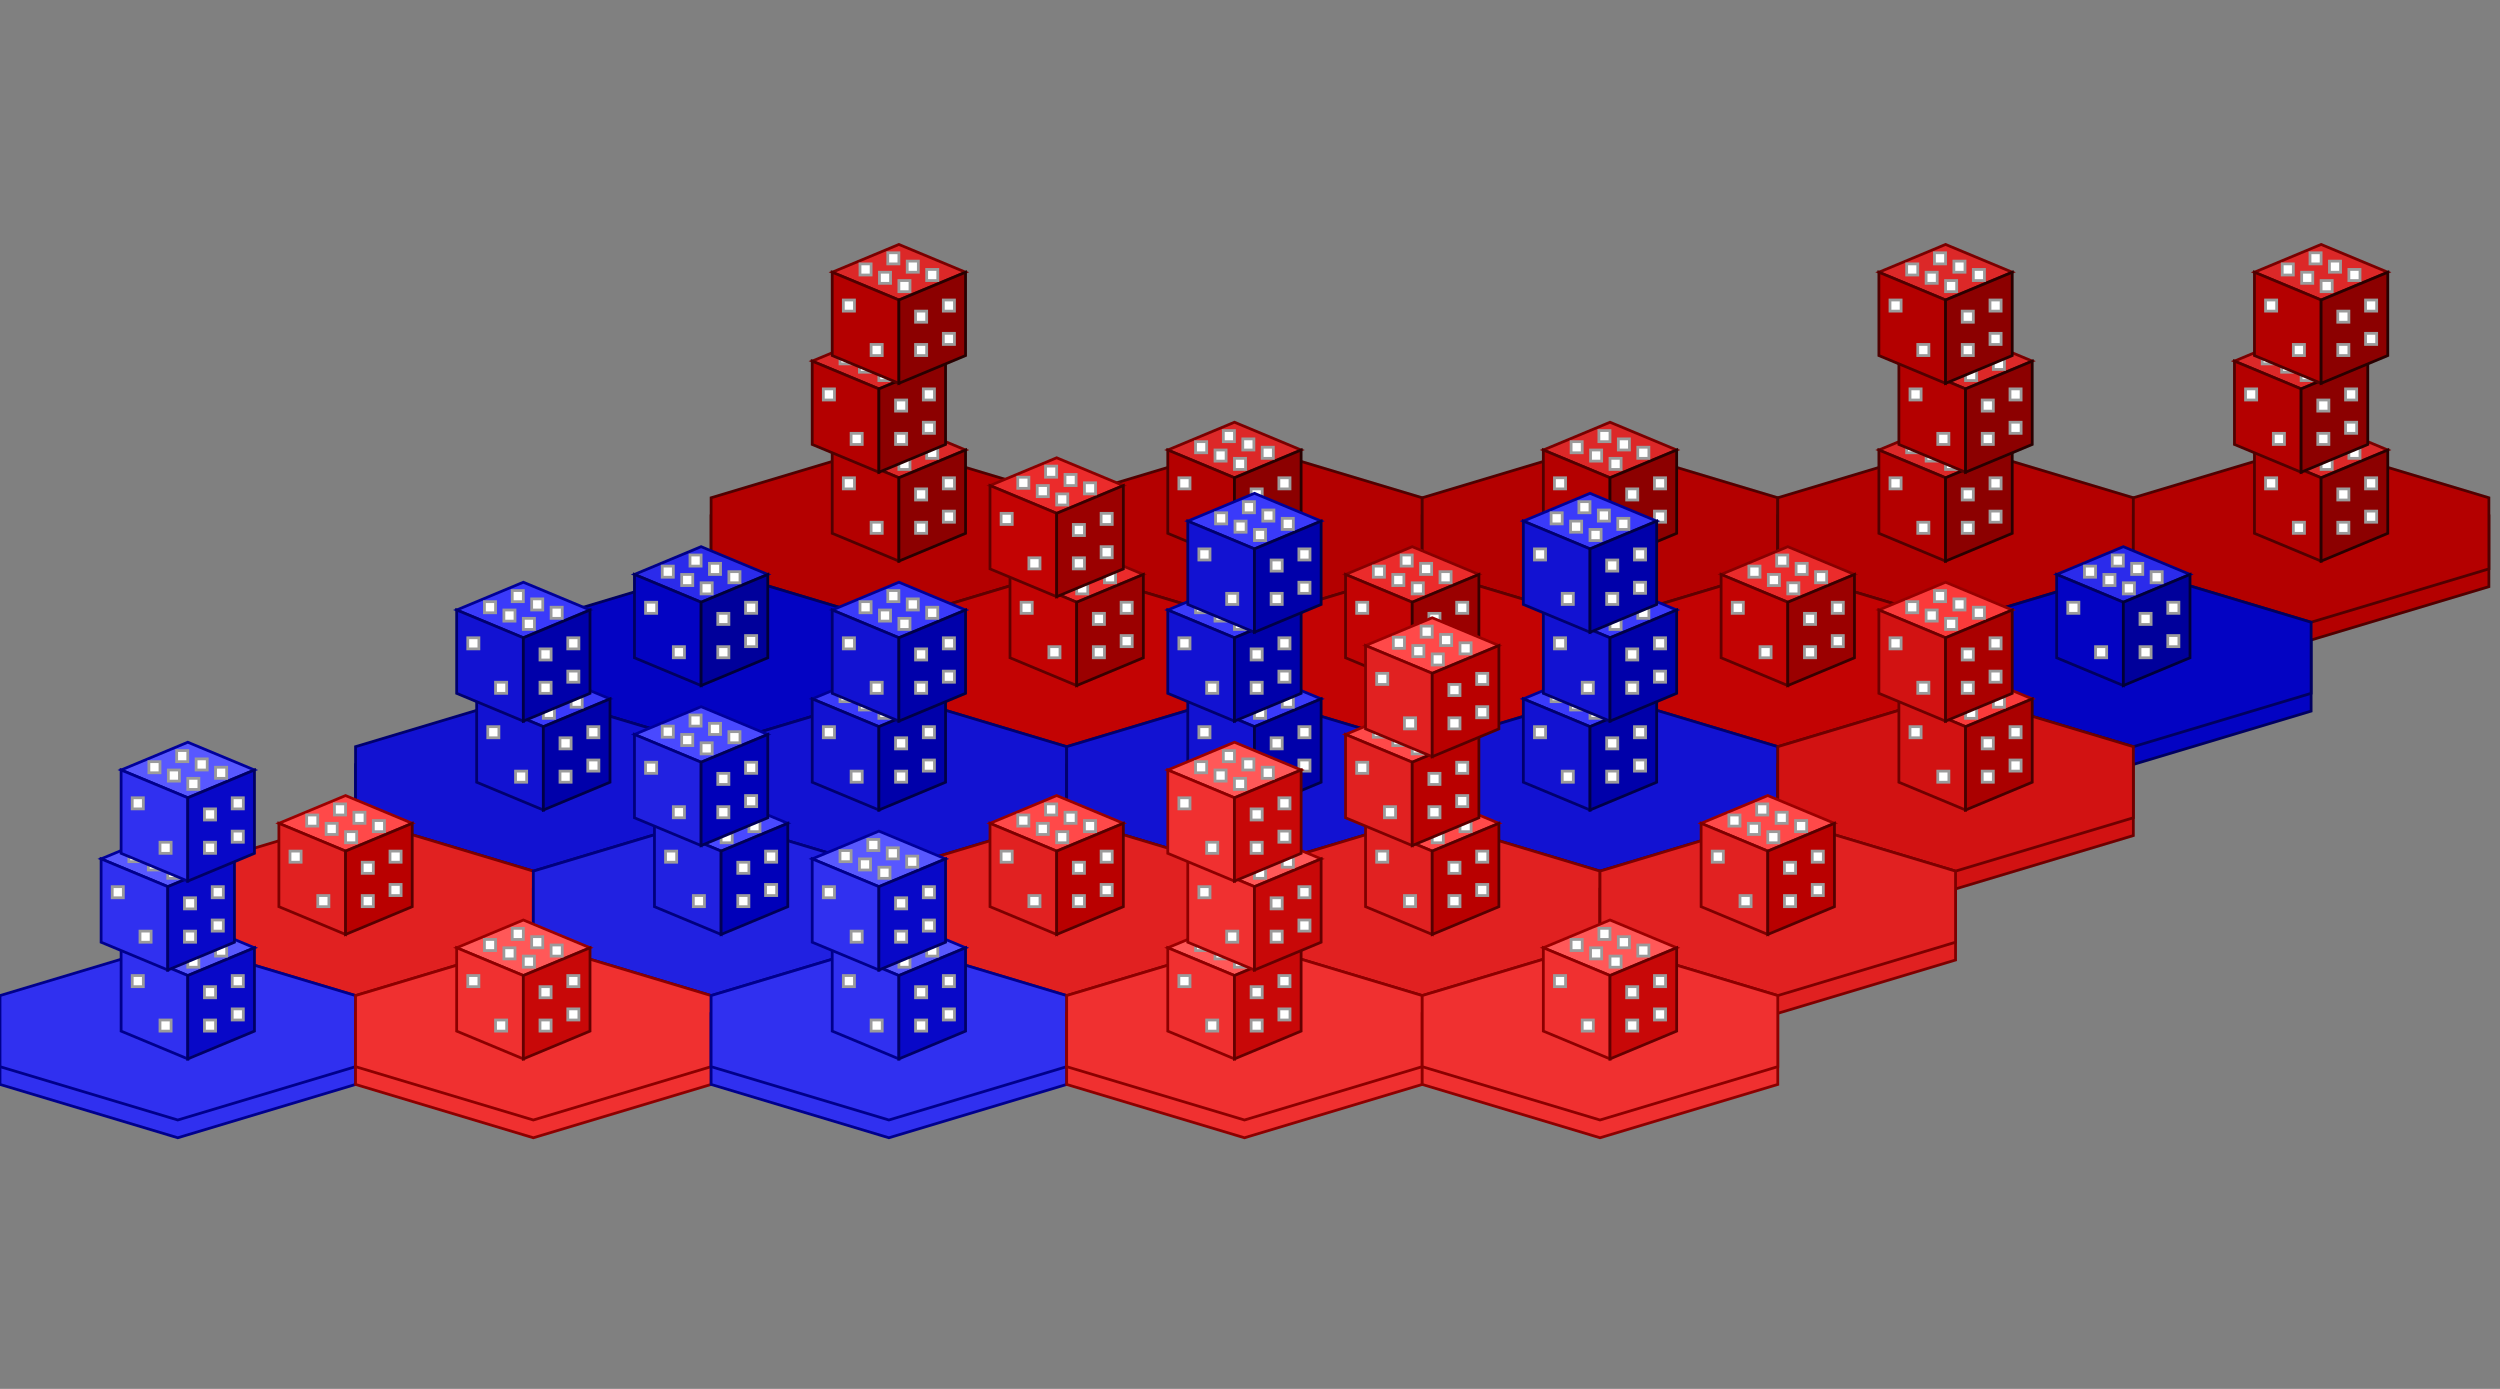 <svg xmlns="http://www.w3.org/2000/svg" xmlns:xlink="http://www.w3.org/1999/xlink" height="500" width="900"><rect width="100%" height="100%" fill="#808080" stroke="none"/><polygon points="256,185.6 320,166.4 384,185.6 384,211.2 320,230.4 256,211.2 " style="fill:rgb(180,0,0);stroke:rgb(80,0,0)"></polygon><polygon points="256,179.2 320,160.0 384,179.2 384,204.8 320,224.0 256,204.8 " style="fill:rgb(180,0,0);stroke:rgb(80,0,0)"></polygon><polygon points="323.6,152.0 299.6,162.0 323.6,172.0 347.6,162.0 " style="fill:rgb(220,40,40);stroke:rgb(120,0,0)"></polygon><polygon points="323.6,172.0 299.6,162.0 299.6,192.0 323.6,202.0 " style="fill:rgb(180,0,0);stroke:rgb(80,0,0)"></polygon><polygon points="323.6,172.0 347.6,162.0 347.6,192.0 323.6,202.0 " style="fill:rgb(140,0,0);stroke:rgb(40,0,0)"></polygon><polygon points="319.6,155.0 319.6,159.0 323.6,159.0 323.6,155.0 " style="fill:rgb(255,255,255);stroke:rgb(155,155,155)"></polygon><polygon points="326.6,158.0 326.6,162.0 330.6,162.0 330.6,158.0 " style="fill:rgb(255,255,255);stroke:rgb(155,155,155)"></polygon><polygon points="333.6,161.0 333.6,165.0 337.6,165.0 337.6,161.0 " style="fill:rgb(255,255,255);stroke:rgb(155,155,155)"></polygon><polygon points="309.6,159.0 309.6,163.0 313.6,163.0 313.6,159.0 " style="fill:rgb(255,255,255);stroke:rgb(155,155,155)"></polygon><polygon points="316.6,162.0 316.6,166.0 320.6,166.0 320.6,162.0 " style="fill:rgb(255,255,255);stroke:rgb(155,155,155)"></polygon><polygon points="323.6,165.0 323.6,169.0 327.6,169.0 327.6,165.0 " style="fill:rgb(255,255,255);stroke:rgb(155,155,155)"></polygon><polygon points="329.6,176.0 329.6,180.0 333.6,180.0 333.6,176.0 " style="fill:rgb(255,255,255);stroke:rgb(155,155,155)"></polygon><polygon points="329.6,188.0 329.6,192.0 333.6,192.0 333.6,188.0 " style="fill:rgb(255,255,255);stroke:rgb(155,155,155)"></polygon><polygon points="339.6,172.0 339.6,176.0 343.6,176.0 343.6,172.0 " style="fill:rgb(255,255,255);stroke:rgb(155,155,155)"></polygon><polygon points="339.6,184.0 339.6,188.0 343.6,188.0 343.6,184.0 " style="fill:rgb(255,255,255);stroke:rgb(155,155,155)"></polygon><polygon points="303.6,172.0 303.6,176.0 307.6,176.0 307.6,172.0 " style="fill:rgb(255,255,255);stroke:rgb(155,155,155)"></polygon><polygon points="313.6,188.0 313.6,192.0 317.6,192.0 317.6,188.0 " style="fill:rgb(255,255,255);stroke:rgb(155,155,155)"></polygon><polygon points="316.4,120.0 292.4,130.0 316.4,140.0 340.4,130.0 " style="fill:rgb(220,40,40);stroke:rgb(120,0,0)"></polygon><polygon points="316.4,140.0 292.4,130.0 292.4,160.0 316.4,170.0 " style="fill:rgb(180,0,0);stroke:rgb(80,0,0)"></polygon><polygon points="316.4,140.0 340.4,130.0 340.4,160.0 316.4,170.0 " style="fill:rgb(140,0,0);stroke:rgb(40,0,0)"></polygon><polygon points="312.4,123.0 312.4,127.0 316.4,127.0 316.4,123.0 " style="fill:rgb(255,255,255);stroke:rgb(155,155,155)"></polygon><polygon points="319.4,126.0 319.4,130.0 323.4,130.0 323.4,126.0 " style="fill:rgb(255,255,255);stroke:rgb(155,155,155)"></polygon><polygon points="326.4,129.0 326.4,133.0 330.4,133.0 330.4,129.0 " style="fill:rgb(255,255,255);stroke:rgb(155,155,155)"></polygon><polygon points="302.4,127.0 302.4,131.0 306.4,131.0 306.4,127.0 " style="fill:rgb(255,255,255);stroke:rgb(155,155,155)"></polygon><polygon points="309.4,130.0 309.4,134.0 313.4,134.0 313.4,130.0 " style="fill:rgb(255,255,255);stroke:rgb(155,155,155)"></polygon><polygon points="316.4,133.0 316.4,137.0 320.4,137.0 320.4,133.0 " style="fill:rgb(255,255,255);stroke:rgb(155,155,155)"></polygon><polygon points="322.4,144.0 322.4,148.0 326.4,148.0 326.4,144.0 " style="fill:rgb(255,255,255);stroke:rgb(155,155,155)"></polygon><polygon points="322.4,156.0 322.4,160.0 326.4,160.0 326.4,156.0 " style="fill:rgb(255,255,255);stroke:rgb(155,155,155)"></polygon><polygon points="332.4,140.0 332.4,144.0 336.4,144.0 336.4,140.0 " style="fill:rgb(255,255,255);stroke:rgb(155,155,155)"></polygon><polygon points="332.4,152.0 332.4,156.0 336.4,156.0 336.4,152.0 " style="fill:rgb(255,255,255);stroke:rgb(155,155,155)"></polygon><polygon points="296.4,140.0 296.4,144.0 300.4,144.0 300.4,140.0 " style="fill:rgb(255,255,255);stroke:rgb(155,155,155)"></polygon><polygon points="306.4,156.0 306.4,160.0 310.4,160.0 310.4,156.0 " style="fill:rgb(255,255,255);stroke:rgb(155,155,155)"></polygon><polygon points="323.6,88.0 299.6,98.0 323.6,108.0 347.6,98.0 " style="fill:rgb(220,40,40);stroke:rgb(120,0,0)"></polygon><polygon points="323.6,108.0 299.6,98.0 299.6,128.0 323.6,138.0 " style="fill:rgb(180,0,0);stroke:rgb(80,0,0)"></polygon><polygon points="323.6,108.0 347.6,98.0 347.6,128.0 323.6,138.0 " style="fill:rgb(140,0,0);stroke:rgb(40,0,0)"></polygon><polygon points="319.6,91.0 319.6,95.0 323.6,95.0 323.6,91.0 " style="fill:rgb(255,255,255);stroke:rgb(155,155,155)"></polygon><polygon points="326.6,94.0 326.6,98.0 330.6,98.0 330.6,94.0 " style="fill:rgb(255,255,255);stroke:rgb(155,155,155)"></polygon><polygon points="333.6,97.0 333.6,101.0 337.6,101.0 337.6,97.0 " style="fill:rgb(255,255,255);stroke:rgb(155,155,155)"></polygon><polygon points="309.6,95.0 309.6,99.0 313.6,99.0 313.6,95.0 " style="fill:rgb(255,255,255);stroke:rgb(155,155,155)"></polygon><polygon points="316.6,98.0 316.6,102.0 320.6,102.0 320.6,98.0 " style="fill:rgb(255,255,255);stroke:rgb(155,155,155)"></polygon><polygon points="323.6,101.0 323.6,105.0 327.6,105.0 327.6,101.0 " style="fill:rgb(255,255,255);stroke:rgb(155,155,155)"></polygon><polygon points="329.6,112.0 329.6,116.0 333.6,116.0 333.6,112.0 " style="fill:rgb(255,255,255);stroke:rgb(155,155,155)"></polygon><polygon points="329.6,124.0 329.6,128.0 333.6,128.0 333.6,124.0 " style="fill:rgb(255,255,255);stroke:rgb(155,155,155)"></polygon><polygon points="339.6,108.0 339.6,112.0 343.6,112.0 343.6,108.0 " style="fill:rgb(255,255,255);stroke:rgb(155,155,155)"></polygon><polygon points="339.6,120.0 339.6,124.0 343.6,124.0 343.6,120.0 " style="fill:rgb(255,255,255);stroke:rgb(155,155,155)"></polygon><polygon points="303.6,108.0 303.6,112.0 307.6,112.0 307.6,108.0 " style="fill:rgb(255,255,255);stroke:rgb(155,155,155)"></polygon><polygon points="313.6,124.0 313.6,128.0 317.6,128.0 317.6,124.0 " style="fill:rgb(255,255,255);stroke:rgb(155,155,155)"></polygon><polygon points="384,185.6 448,166.4 512,185.6 512,211.2 448,230.4 384,211.2 " style="fill:rgb(180,0,0);stroke:rgb(80,0,0)"></polygon><polygon points="384,179.2 448,160.0 512,179.2 512,204.8 448,224.0 384,204.8 " style="fill:rgb(180,0,0);stroke:rgb(80,0,0)"></polygon><polygon points="444.4,152.0 420.4,162.0 444.4,172.0 468.4,162.0 " style="fill:rgb(220,40,40);stroke:rgb(120,0,0)"></polygon><polygon points="444.4,172.0 420.4,162.0 420.4,192.0 444.4,202.0 " style="fill:rgb(180,0,0);stroke:rgb(80,0,0)"></polygon><polygon points="444.4,172.0 468.4,162.0 468.4,192.0 444.4,202.0 " style="fill:rgb(140,0,0);stroke:rgb(40,0,0)"></polygon><polygon points="440.4,155.0 440.4,159.0 444.4,159.0 444.4,155.0 " style="fill:rgb(255,255,255);stroke:rgb(155,155,155)"></polygon><polygon points="447.4,158.0 447.4,162.0 451.4,162.0 451.4,158.0 " style="fill:rgb(255,255,255);stroke:rgb(155,155,155)"></polygon><polygon points="454.4,161.0 454.4,165.0 458.4,165.0 458.4,161.0 " style="fill:rgb(255,255,255);stroke:rgb(155,155,155)"></polygon><polygon points="430.4,159.0 430.4,163.0 434.4,163.0 434.4,159.0 " style="fill:rgb(255,255,255);stroke:rgb(155,155,155)"></polygon><polygon points="437.4,162.0 437.4,166.0 441.4,166.0 441.4,162.0 " style="fill:rgb(255,255,255);stroke:rgb(155,155,155)"></polygon><polygon points="444.4,165.0 444.4,169.0 448.4,169.0 448.4,165.0 " style="fill:rgb(255,255,255);stroke:rgb(155,155,155)"></polygon><polygon points="450.4,176.0 450.4,180.0 454.4,180.0 454.4,176.0 " style="fill:rgb(255,255,255);stroke:rgb(155,155,155)"></polygon><polygon points="450.4,188.0 450.4,192.0 454.4,192.0 454.4,188.0 " style="fill:rgb(255,255,255);stroke:rgb(155,155,155)"></polygon><polygon points="460.4,172.0 460.4,176.0 464.4,176.0 464.4,172.0 " style="fill:rgb(255,255,255);stroke:rgb(155,155,155)"></polygon><polygon points="460.4,184.0 460.4,188.0 464.4,188.0 464.4,184.0 " style="fill:rgb(255,255,255);stroke:rgb(155,155,155)"></polygon><polygon points="424.4,172.0 424.4,176.0 428.4,176.0 428.4,172.0 " style="fill:rgb(255,255,255);stroke:rgb(155,155,155)"></polygon><polygon points="434.4,188.0 434.4,192.0 438.4,192.0 438.4,188.0 " style="fill:rgb(255,255,255);stroke:rgb(155,155,155)"></polygon><polygon points="512,185.6 576,166.4 640,185.6 640,211.2 576,230.4 512,211.2 " style="fill:rgb(180,0,0);stroke:rgb(80,0,0)"></polygon><polygon points="512,179.2 576,160.0 640,179.2 640,204.8 576,224.0 512,204.8 " style="fill:rgb(180,0,0);stroke:rgb(80,0,0)"></polygon><polygon points="579.6,152.0 555.6,162.0 579.6,172.0 603.6,162.0 " style="fill:rgb(220,40,40);stroke:rgb(120,0,0)"></polygon><polygon points="579.6,172.0 555.6,162.0 555.6,192.0 579.6,202.0 " style="fill:rgb(180,0,0);stroke:rgb(80,0,0)"></polygon><polygon points="579.6,172.0 603.6,162.0 603.6,192.0 579.6,202.0 " style="fill:rgb(140,0,0);stroke:rgb(40,0,0)"></polygon><polygon points="575.6,155.0 575.6,159.0 579.6,159.0 579.6,155.0 " style="fill:rgb(255,255,255);stroke:rgb(155,155,155)"></polygon><polygon points="582.6,158.0 582.6,162.0 586.6,162.0 586.6,158.0 " style="fill:rgb(255,255,255);stroke:rgb(155,155,155)"></polygon><polygon points="589.6,161.0 589.6,165.0 593.6,165.0 593.6,161.0 " style="fill:rgb(255,255,255);stroke:rgb(155,155,155)"></polygon><polygon points="565.6,159.0 565.6,163.0 569.6,163.0 569.6,159.0 " style="fill:rgb(255,255,255);stroke:rgb(155,155,155)"></polygon><polygon points="572.6,162.0 572.6,166.0 576.6,166.0 576.6,162.0 " style="fill:rgb(255,255,255);stroke:rgb(155,155,155)"></polygon><polygon points="579.6,165.0 579.6,169.0 583.6,169.0 583.6,165.0 " style="fill:rgb(255,255,255);stroke:rgb(155,155,155)"></polygon><polygon points="585.6,176.0 585.6,180.0 589.6,180.0 589.6,176.0 " style="fill:rgb(255,255,255);stroke:rgb(155,155,155)"></polygon><polygon points="585.6,188.0 585.6,192.0 589.6,192.0 589.6,188.0 " style="fill:rgb(255,255,255);stroke:rgb(155,155,155)"></polygon><polygon points="595.6,172.0 595.6,176.0 599.6,176.0 599.6,172.0 " style="fill:rgb(255,255,255);stroke:rgb(155,155,155)"></polygon><polygon points="595.6,184.0 595.6,188.0 599.6,188.0 599.6,184.0 " style="fill:rgb(255,255,255);stroke:rgb(155,155,155)"></polygon><polygon points="559.6,172.0 559.6,176.0 563.6,176.0 563.6,172.0 " style="fill:rgb(255,255,255);stroke:rgb(155,155,155)"></polygon><polygon points="569.6,188.0 569.6,192.0 573.6,192.0 573.6,188.0 " style="fill:rgb(255,255,255);stroke:rgb(155,155,155)"></polygon><polygon points="640,185.6 704,166.4 768,185.6 768,211.2 704,230.4 640,211.2 " style="fill:rgb(180,0,0);stroke:rgb(80,0,0)"></polygon><polygon points="640,179.2 704,160.0 768,179.2 768,204.8 704,224.0 640,204.8 " style="fill:rgb(180,0,0);stroke:rgb(80,0,0)"></polygon><polygon points="700.4,152.0 676.4,162.0 700.4,172.0 724.4,162.0 " style="fill:rgb(220,40,40);stroke:rgb(120,0,0)"></polygon><polygon points="700.4,172.0 676.4,162.0 676.4,192.0 700.4,202.0 " style="fill:rgb(180,0,0);stroke:rgb(80,0,0)"></polygon><polygon points="700.4,172.0 724.4,162.0 724.4,192.0 700.4,202.0 " style="fill:rgb(140,0,0);stroke:rgb(40,0,0)"></polygon><polygon points="696.4,155.0 696.4,159.0 700.4,159.0 700.4,155.0 " style="fill:rgb(255,255,255);stroke:rgb(155,155,155)"></polygon><polygon points="703.4,158.0 703.4,162.0 707.4,162.0 707.4,158.0 " style="fill:rgb(255,255,255);stroke:rgb(155,155,155)"></polygon><polygon points="710.4,161.0 710.4,165.0 714.4,165.0 714.4,161.0 " style="fill:rgb(255,255,255);stroke:rgb(155,155,155)"></polygon><polygon points="686.4,159.0 686.4,163.0 690.4,163.0 690.4,159.0 " style="fill:rgb(255,255,255);stroke:rgb(155,155,155)"></polygon><polygon points="693.4,162.0 693.4,166.0 697.4,166.0 697.4,162.0 " style="fill:rgb(255,255,255);stroke:rgb(155,155,155)"></polygon><polygon points="700.4,165.0 700.4,169.0 704.4,169.0 704.4,165.0 " style="fill:rgb(255,255,255);stroke:rgb(155,155,155)"></polygon><polygon points="706.4,176.0 706.4,180.0 710.4,180.0 710.4,176.0 " style="fill:rgb(255,255,255);stroke:rgb(155,155,155)"></polygon><polygon points="706.4,188.0 706.4,192.0 710.4,192.0 710.4,188.0 " style="fill:rgb(255,255,255);stroke:rgb(155,155,155)"></polygon><polygon points="716.4,172.0 716.4,176.0 720.4,176.0 720.4,172.0 " style="fill:rgb(255,255,255);stroke:rgb(155,155,155)"></polygon><polygon points="716.4,184.0 716.4,188.0 720.4,188.0 720.4,184.0 " style="fill:rgb(255,255,255);stroke:rgb(155,155,155)"></polygon><polygon points="680.4,172.0 680.4,176.0 684.4,176.0 684.4,172.0 " style="fill:rgb(255,255,255);stroke:rgb(155,155,155)"></polygon><polygon points="690.4,188.0 690.4,192.0 694.4,192.0 694.4,188.0 " style="fill:rgb(255,255,255);stroke:rgb(155,155,155)"></polygon><polygon points="707.6,120.0 683.6,130.0 707.6,140.0 731.6,130.0 " style="fill:rgb(220,40,40);stroke:rgb(120,0,0)"></polygon><polygon points="707.6,140.0 683.6,130.0 683.6,160.0 707.6,170.0 " style="fill:rgb(180,0,0);stroke:rgb(80,0,0)"></polygon><polygon points="707.6,140.0 731.6,130.0 731.6,160.0 707.6,170.0 " style="fill:rgb(140,0,0);stroke:rgb(40,0,0)"></polygon><polygon points="703.6,123.0 703.6,127.0 707.6,127.0 707.6,123.0 " style="fill:rgb(255,255,255);stroke:rgb(155,155,155)"></polygon><polygon points="710.6,126.0 710.6,130.0 714.6,130.0 714.6,126.0 " style="fill:rgb(255,255,255);stroke:rgb(155,155,155)"></polygon><polygon points="717.6,129.0 717.6,133.0 721.6,133.0 721.6,129.0 " style="fill:rgb(255,255,255);stroke:rgb(155,155,155)"></polygon><polygon points="693.6,127.0 693.6,131.0 697.6,131.0 697.6,127.0 " style="fill:rgb(255,255,255);stroke:rgb(155,155,155)"></polygon><polygon points="700.6,130.0 700.6,134.0 704.6,134.0 704.6,130.0 " style="fill:rgb(255,255,255);stroke:rgb(155,155,155)"></polygon><polygon points="707.6,133.0 707.6,137.0 711.6,137.0 711.6,133.0 " style="fill:rgb(255,255,255);stroke:rgb(155,155,155)"></polygon><polygon points="713.6,144.0 713.6,148.0 717.6,148.0 717.6,144.0 " style="fill:rgb(255,255,255);stroke:rgb(155,155,155)"></polygon><polygon points="713.6,156.0 713.6,160.0 717.6,160.0 717.6,156.0 " style="fill:rgb(255,255,255);stroke:rgb(155,155,155)"></polygon><polygon points="723.6,140.0 723.6,144.0 727.6,144.0 727.6,140.0 " style="fill:rgb(255,255,255);stroke:rgb(155,155,155)"></polygon><polygon points="723.6,152.0 723.6,156.0 727.6,156.0 727.6,152.0 " style="fill:rgb(255,255,255);stroke:rgb(155,155,155)"></polygon><polygon points="687.6,140.0 687.6,144.0 691.6,144.0 691.6,140.0 " style="fill:rgb(255,255,255);stroke:rgb(155,155,155)"></polygon><polygon points="697.6,156.0 697.6,160.0 701.6,160.0 701.6,156.0 " style="fill:rgb(255,255,255);stroke:rgb(155,155,155)"></polygon><polygon points="700.4,88.0 676.4,98.0 700.4,108.0 724.4,98.0 " style="fill:rgb(220,40,40);stroke:rgb(120,0,0)"></polygon><polygon points="700.4,108.0 676.4,98.0 676.4,128.0 700.4,138.0 " style="fill:rgb(180,0,0);stroke:rgb(80,0,0)"></polygon><polygon points="700.4,108.0 724.4,98.0 724.4,128.0 700.4,138.0 " style="fill:rgb(140,0,0);stroke:rgb(40,0,0)"></polygon><polygon points="696.4,91.0 696.4,95.0 700.4,95.0 700.4,91.0 " style="fill:rgb(255,255,255);stroke:rgb(155,155,155)"></polygon><polygon points="703.4,94.0 703.4,98.0 707.4,98.0 707.4,94.0 " style="fill:rgb(255,255,255);stroke:rgb(155,155,155)"></polygon><polygon points="710.4,97.0 710.4,101.0 714.4,101.0 714.4,97.0 " style="fill:rgb(255,255,255);stroke:rgb(155,155,155)"></polygon><polygon points="686.4,95.0 686.4,99.0 690.4,99.0 690.4,95.0 " style="fill:rgb(255,255,255);stroke:rgb(155,155,155)"></polygon><polygon points="693.4,98.0 693.4,102.0 697.4,102.0 697.4,98.0 " style="fill:rgb(255,255,255);stroke:rgb(155,155,155)"></polygon><polygon points="700.4,101.0 700.4,105.0 704.4,105.0 704.4,101.0 " style="fill:rgb(255,255,255);stroke:rgb(155,155,155)"></polygon><polygon points="706.4,112.0 706.4,116.0 710.4,116.0 710.4,112.0 " style="fill:rgb(255,255,255);stroke:rgb(155,155,155)"></polygon><polygon points="706.4,124.0 706.4,128.0 710.4,128.0 710.4,124.0 " style="fill:rgb(255,255,255);stroke:rgb(155,155,155)"></polygon><polygon points="716.4,108.0 716.4,112.0 720.4,112.0 720.4,108.0 " style="fill:rgb(255,255,255);stroke:rgb(155,155,155)"></polygon><polygon points="716.4,120.0 716.4,124.0 720.4,124.0 720.4,120.0 " style="fill:rgb(255,255,255);stroke:rgb(155,155,155)"></polygon><polygon points="680.4,108.0 680.4,112.0 684.4,112.0 684.4,108.0 " style="fill:rgb(255,255,255);stroke:rgb(155,155,155)"></polygon><polygon points="690.4,124.0 690.4,128.0 694.4,128.0 694.4,124.0 " style="fill:rgb(255,255,255);stroke:rgb(155,155,155)"></polygon><polygon points="768,185.6 832,166.4 896,185.6 896,211.2 832,230.4 768,211.2 " style="fill:rgb(180,0,0);stroke:rgb(80,0,0)"></polygon><polygon points="768,179.2 832,160.0 896,179.2 896,204.8 832,224.0 768,204.8 " style="fill:rgb(180,0,0);stroke:rgb(80,0,0)"></polygon><polygon points="835.6,152.0 811.6,162.0 835.6,172.0 859.6,162.0 " style="fill:rgb(220,40,40);stroke:rgb(120,0,0)"></polygon><polygon points="835.6,172.0 811.6,162.0 811.6,192.0 835.6,202.0 " style="fill:rgb(180,0,0);stroke:rgb(80,0,0)"></polygon><polygon points="835.6,172.0 859.6,162.0 859.6,192.0 835.6,202.0 " style="fill:rgb(140,0,0);stroke:rgb(40,0,0)"></polygon><polygon points="831.6,155.0 831.6,159.0 835.6,159.0 835.6,155.0 " style="fill:rgb(255,255,255);stroke:rgb(155,155,155)"></polygon><polygon points="838.6,158.0 838.6,162.0 842.6,162.0 842.6,158.0 " style="fill:rgb(255,255,255);stroke:rgb(155,155,155)"></polygon><polygon points="845.6,161.0 845.6,165.0 849.6,165.0 849.6,161.0 " style="fill:rgb(255,255,255);stroke:rgb(155,155,155)"></polygon><polygon points="821.6,159.0 821.6,163.0 825.6,163.0 825.6,159.0 " style="fill:rgb(255,255,255);stroke:rgb(155,155,155)"></polygon><polygon points="828.6,162.0 828.6,166.0 832.6,166.0 832.6,162.0 " style="fill:rgb(255,255,255);stroke:rgb(155,155,155)"></polygon><polygon points="835.6,165.0 835.6,169.0 839.6,169.0 839.6,165.0 " style="fill:rgb(255,255,255);stroke:rgb(155,155,155)"></polygon><polygon points="841.6,176.0 841.6,180.0 845.6,180.0 845.6,176.0 " style="fill:rgb(255,255,255);stroke:rgb(155,155,155)"></polygon><polygon points="841.6,188.0 841.6,192.0 845.6,192.0 845.6,188.0 " style="fill:rgb(255,255,255);stroke:rgb(155,155,155)"></polygon><polygon points="851.6,172.0 851.6,176.0 855.6,176.0 855.6,172.0 " style="fill:rgb(255,255,255);stroke:rgb(155,155,155)"></polygon><polygon points="851.6,184.0 851.6,188.0 855.6,188.0 855.6,184.0 " style="fill:rgb(255,255,255);stroke:rgb(155,155,155)"></polygon><polygon points="815.6,172.0 815.6,176.0 819.6,176.0 819.6,172.0 " style="fill:rgb(255,255,255);stroke:rgb(155,155,155)"></polygon><polygon points="825.6,188.0 825.6,192.0 829.6,192.0 829.6,188.0 " style="fill:rgb(255,255,255);stroke:rgb(155,155,155)"></polygon><polygon points="828.4,120.0 804.4,130.0 828.4,140.0 852.4,130.0 " style="fill:rgb(220,40,40);stroke:rgb(120,0,0)"></polygon><polygon points="828.4,140.0 804.4,130.0 804.4,160.0 828.4,170.0 " style="fill:rgb(180,0,0);stroke:rgb(80,0,0)"></polygon><polygon points="828.4,140.0 852.4,130.0 852.4,160.0 828.4,170.0 " style="fill:rgb(140,0,0);stroke:rgb(40,0,0)"></polygon><polygon points="824.4,123.0 824.4,127.0 828.4,127.0 828.4,123.0 " style="fill:rgb(255,255,255);stroke:rgb(155,155,155)"></polygon><polygon points="831.4,126.0 831.4,130.0 835.4,130.0 835.4,126.0 " style="fill:rgb(255,255,255);stroke:rgb(155,155,155)"></polygon><polygon points="838.4,129.0 838.4,133.0 842.4,133.0 842.4,129.0 " style="fill:rgb(255,255,255);stroke:rgb(155,155,155)"></polygon><polygon points="814.4,127.0 814.4,131.0 818.4,131.0 818.4,127.0 " style="fill:rgb(255,255,255);stroke:rgb(155,155,155)"></polygon><polygon points="821.4,130.0 821.4,134.0 825.4,134.0 825.4,130.0 " style="fill:rgb(255,255,255);stroke:rgb(155,155,155)"></polygon><polygon points="828.4,133.0 828.4,137.0 832.4,137.0 832.4,133.0 " style="fill:rgb(255,255,255);stroke:rgb(155,155,155)"></polygon><polygon points="834.4,144.0 834.4,148.0 838.4,148.0 838.4,144.0 " style="fill:rgb(255,255,255);stroke:rgb(155,155,155)"></polygon><polygon points="834.4,156.0 834.4,160.0 838.4,160.0 838.4,156.0 " style="fill:rgb(255,255,255);stroke:rgb(155,155,155)"></polygon><polygon points="844.4,140.0 844.4,144.0 848.4,144.0 848.4,140.0 " style="fill:rgb(255,255,255);stroke:rgb(155,155,155)"></polygon><polygon points="844.4,152.0 844.4,156.0 848.4,156.0 848.4,152.0 " style="fill:rgb(255,255,255);stroke:rgb(155,155,155)"></polygon><polygon points="808.4,140.0 808.4,144.0 812.4,144.0 812.4,140.0 " style="fill:rgb(255,255,255);stroke:rgb(155,155,155)"></polygon><polygon points="818.4,156.0 818.4,160.0 822.4,160.0 822.4,156.0 " style="fill:rgb(255,255,255);stroke:rgb(155,155,155)"></polygon><polygon points="835.6,88.0 811.6,98.0 835.6,108.0 859.6,98.0 " style="fill:rgb(220,40,40);stroke:rgb(120,0,0)"></polygon><polygon points="835.6,108.0 811.6,98.0 811.6,128.0 835.6,138.0 " style="fill:rgb(180,0,0);stroke:rgb(80,0,0)"></polygon><polygon points="835.6,108.0 859.6,98.0 859.6,128.0 835.6,138.0 " style="fill:rgb(140,0,0);stroke:rgb(40,0,0)"></polygon><polygon points="831.6,91.0 831.6,95.0 835.6,95.0 835.6,91.0 " style="fill:rgb(255,255,255);stroke:rgb(155,155,155)"></polygon><polygon points="838.6,94.0 838.6,98.0 842.6,98.0 842.6,94.0 " style="fill:rgb(255,255,255);stroke:rgb(155,155,155)"></polygon><polygon points="845.6,97.0 845.6,101.0 849.6,101.0 849.6,97.0 " style="fill:rgb(255,255,255);stroke:rgb(155,155,155)"></polygon><polygon points="821.6,95.0 821.6,99.0 825.6,99.0 825.6,95.0 " style="fill:rgb(255,255,255);stroke:rgb(155,155,155)"></polygon><polygon points="828.6,98.0 828.6,102.0 832.6,102.0 832.6,98.0 " style="fill:rgb(255,255,255);stroke:rgb(155,155,155)"></polygon><polygon points="835.6,101.0 835.6,105.0 839.6,105.0 839.6,101.0 " style="fill:rgb(255,255,255);stroke:rgb(155,155,155)"></polygon><polygon points="841.6,112.0 841.6,116.0 845.6,116.0 845.6,112.0 " style="fill:rgb(255,255,255);stroke:rgb(155,155,155)"></polygon><polygon points="841.6,124.0 841.6,128.0 845.6,128.0 845.6,124.0 " style="fill:rgb(255,255,255);stroke:rgb(155,155,155)"></polygon><polygon points="851.6,108.0 851.6,112.0 855.6,112.0 855.6,108.0 " style="fill:rgb(255,255,255);stroke:rgb(155,155,155)"></polygon><polygon points="851.6,120.0 851.6,124.0 855.6,124.0 855.6,120.0 " style="fill:rgb(255,255,255);stroke:rgb(155,155,155)"></polygon><polygon points="815.6,108.0 815.6,112.0 819.6,112.0 819.6,108.0 " style="fill:rgb(255,255,255);stroke:rgb(155,155,155)"></polygon><polygon points="825.6,124.0 825.6,128.0 829.6,128.0 829.6,124.0 " style="fill:rgb(255,255,255);stroke:rgb(155,155,155)"></polygon><polygon points="192,230.4 256,211.2 320,230.4 320,256.0 256,275.2 192,256.0 " style="fill:rgb(3,3,195);stroke:rgb(0,0,95)"></polygon><polygon points="192,224.0 256,204.8 320,224.0 320,249.6 256,268.8 192,249.6 " style="fill:rgb(3,3,195);stroke:rgb(0,0,95)"></polygon><polygon points="252.4,196.8 228.4,206.8 252.4,216.8 276.4,206.8 " style="fill:rgb(43,43,235);stroke:rgb(0,0,135)"></polygon><polygon points="252.4,216.8 228.4,206.8 228.4,236.8 252.4,246.8 " style="fill:rgb(3,3,195);stroke:rgb(0,0,95)"></polygon><polygon points="252.4,216.8 276.4,206.8 276.4,236.8 252.4,246.8 " style="fill:rgb(0,0,155);stroke:rgb(0,0,55)"></polygon><polygon points="248.4,199.8 248.4,203.8 252.4,203.8 252.4,199.8 " style="fill:rgb(255,255,255);stroke:rgb(155,155,155)"></polygon><polygon points="255.4,202.8 255.4,206.8 259.4,206.8 259.4,202.8 " style="fill:rgb(255,255,255);stroke:rgb(155,155,155)"></polygon><polygon points="262.4,205.8 262.4,209.8 266.4,209.8 266.4,205.8 " style="fill:rgb(255,255,255);stroke:rgb(155,155,155)"></polygon><polygon points="238.4,203.8 238.4,207.8 242.4,207.8 242.4,203.8 " style="fill:rgb(255,255,255);stroke:rgb(155,155,155)"></polygon><polygon points="245.4,206.8 245.4,210.8 249.4,210.8 249.4,206.8 " style="fill:rgb(255,255,255);stroke:rgb(155,155,155)"></polygon><polygon points="252.4,209.8 252.4,213.8 256.4,213.8 256.4,209.8 " style="fill:rgb(255,255,255);stroke:rgb(155,155,155)"></polygon><polygon points="258.4,220.8 258.4,224.8 262.4,224.8 262.4,220.8 " style="fill:rgb(255,255,255);stroke:rgb(155,155,155)"></polygon><polygon points="258.4,232.8 258.4,236.8 262.4,236.8 262.4,232.8 " style="fill:rgb(255,255,255);stroke:rgb(155,155,155)"></polygon><polygon points="268.4,216.8 268.4,220.8 272.4,220.8 272.4,216.8 " style="fill:rgb(255,255,255);stroke:rgb(155,155,155)"></polygon><polygon points="268.4,228.8 268.4,232.8 272.4,232.8 272.4,228.8 " style="fill:rgb(255,255,255);stroke:rgb(155,155,155)"></polygon><polygon points="232.4,216.8 232.4,220.8 236.4,220.8 236.4,216.8 " style="fill:rgb(255,255,255);stroke:rgb(155,155,155)"></polygon><polygon points="242.4,232.8 242.4,236.8 246.4,236.8 246.4,232.8 " style="fill:rgb(255,255,255);stroke:rgb(155,155,155)"></polygon><polygon points="320,230.4 384,211.2 448,230.4 448,256.0 384,275.2 320,256.0 " style="fill:rgb(195,3,3);stroke:rgb(95,0,0)"></polygon><polygon points="320,224.0 384,204.8 448,224.0 448,249.6 384,268.8 320,249.6 " style="fill:rgb(195,3,3);stroke:rgb(95,0,0)"></polygon><polygon points="387.6,196.8 363.6,206.8 387.6,216.8 411.6,206.8 " style="fill:rgb(235,43,43);stroke:rgb(135,0,0)"></polygon><polygon points="387.6,216.8 363.6,206.8 363.6,236.8 387.6,246.8 " style="fill:rgb(195,3,3);stroke:rgb(95,0,0)"></polygon><polygon points="387.6,216.8 411.6,206.8 411.6,236.8 387.6,246.8 " style="fill:rgb(155,0,0);stroke:rgb(55,0,0)"></polygon><polygon points="383.6,199.8 383.6,203.8 387.6,203.8 387.6,199.8 " style="fill:rgb(255,255,255);stroke:rgb(155,155,155)"></polygon><polygon points="390.6,202.8 390.6,206.8 394.6,206.8 394.6,202.8 " style="fill:rgb(255,255,255);stroke:rgb(155,155,155)"></polygon><polygon points="397.6,205.8 397.6,209.8 401.6,209.8 401.6,205.8 " style="fill:rgb(255,255,255);stroke:rgb(155,155,155)"></polygon><polygon points="373.6,203.8 373.6,207.8 377.6,207.8 377.6,203.8 " style="fill:rgb(255,255,255);stroke:rgb(155,155,155)"></polygon><polygon points="380.6,206.8 380.6,210.8 384.6,210.8 384.6,206.8 " style="fill:rgb(255,255,255);stroke:rgb(155,155,155)"></polygon><polygon points="387.6,209.8 387.6,213.8 391.6,213.8 391.6,209.8 " style="fill:rgb(255,255,255);stroke:rgb(155,155,155)"></polygon><polygon points="393.6,220.8 393.6,224.8 397.6,224.8 397.6,220.8 " style="fill:rgb(255,255,255);stroke:rgb(155,155,155)"></polygon><polygon points="393.6,232.8 393.6,236.8 397.6,236.8 397.6,232.8 " style="fill:rgb(255,255,255);stroke:rgb(155,155,155)"></polygon><polygon points="403.6,216.8 403.6,220.8 407.6,220.8 407.6,216.8 " style="fill:rgb(255,255,255);stroke:rgb(155,155,155)"></polygon><polygon points="403.6,228.8 403.6,232.8 407.6,232.8 407.6,228.8 " style="fill:rgb(255,255,255);stroke:rgb(155,155,155)"></polygon><polygon points="367.6,216.8 367.6,220.8 371.6,220.8 371.6,216.8 " style="fill:rgb(255,255,255);stroke:rgb(155,155,155)"></polygon><polygon points="377.6,232.8 377.6,236.8 381.6,236.8 381.6,232.8 " style="fill:rgb(255,255,255);stroke:rgb(155,155,155)"></polygon><polygon points="380.4,164.8 356.4,174.8 380.4,184.8 404.4,174.8 " style="fill:rgb(235,43,43);stroke:rgb(135,0,0)"></polygon><polygon points="380.4,184.8 356.4,174.8 356.4,204.8 380.4,214.8 " style="fill:rgb(195,3,3);stroke:rgb(95,0,0)"></polygon><polygon points="380.4,184.8 404.4,174.8 404.4,204.8 380.4,214.8 " style="fill:rgb(155,0,0);stroke:rgb(55,0,0)"></polygon><polygon points="376.4,167.8 376.4,171.8 380.4,171.8 380.4,167.8 " style="fill:rgb(255,255,255);stroke:rgb(155,155,155)"></polygon><polygon points="383.4,170.8 383.4,174.8 387.4,174.8 387.4,170.8 " style="fill:rgb(255,255,255);stroke:rgb(155,155,155)"></polygon><polygon points="390.4,173.8 390.4,177.8 394.4,177.8 394.4,173.8 " style="fill:rgb(255,255,255);stroke:rgb(155,155,155)"></polygon><polygon points="366.4,171.8 366.4,175.8 370.4,175.8 370.4,171.8 " style="fill:rgb(255,255,255);stroke:rgb(155,155,155)"></polygon><polygon points="373.4,174.8 373.4,178.8 377.4,178.8 377.4,174.8 " style="fill:rgb(255,255,255);stroke:rgb(155,155,155)"></polygon><polygon points="380.4,177.8 380.4,181.8 384.4,181.8 384.4,177.8 " style="fill:rgb(255,255,255);stroke:rgb(155,155,155)"></polygon><polygon points="386.4,188.8 386.4,192.8 390.4,192.8 390.4,188.8 " style="fill:rgb(255,255,255);stroke:rgb(155,155,155)"></polygon><polygon points="386.4,200.8 386.4,204.8 390.4,204.8 390.4,200.8 " style="fill:rgb(255,255,255);stroke:rgb(155,155,155)"></polygon><polygon points="396.4,184.8 396.4,188.8 400.4,188.8 400.4,184.8 " style="fill:rgb(255,255,255);stroke:rgb(155,155,155)"></polygon><polygon points="396.4,196.8 396.4,200.8 400.4,200.8 400.4,196.8 " style="fill:rgb(255,255,255);stroke:rgb(155,155,155)"></polygon><polygon points="360.4,184.8 360.4,188.8 364.4,188.8 364.4,184.8 " style="fill:rgb(255,255,255);stroke:rgb(155,155,155)"></polygon><polygon points="370.4,200.8 370.4,204.8 374.4,204.8 374.4,200.8 " style="fill:rgb(255,255,255);stroke:rgb(155,155,155)"></polygon><polygon points="448,230.4 512,211.2 576,230.4 576,256.0 512,275.2 448,256.0 " style="fill:rgb(195,3,3);stroke:rgb(95,0,0)"></polygon><polygon points="448,224.0 512,204.8 576,224.0 576,249.6 512,268.8 448,249.6 " style="fill:rgb(195,3,3);stroke:rgb(95,0,0)"></polygon><polygon points="508.4,196.8 484.4,206.8 508.4,216.8 532.4,206.8 " style="fill:rgb(235,43,43);stroke:rgb(135,0,0)"></polygon><polygon points="508.4,216.8 484.4,206.8 484.4,236.8 508.4,246.8 " style="fill:rgb(195,3,3);stroke:rgb(95,0,0)"></polygon><polygon points="508.4,216.8 532.4,206.8 532.4,236.8 508.4,246.8 " style="fill:rgb(155,0,0);stroke:rgb(55,0,0)"></polygon><polygon points="504.4,199.8 504.4,203.8 508.4,203.8 508.4,199.8 " style="fill:rgb(255,255,255);stroke:rgb(155,155,155)"></polygon><polygon points="511.4,202.8 511.4,206.8 515.4,206.8 515.4,202.8 " style="fill:rgb(255,255,255);stroke:rgb(155,155,155)"></polygon><polygon points="518.4,205.8 518.4,209.8 522.4,209.8 522.4,205.8 " style="fill:rgb(255,255,255);stroke:rgb(155,155,155)"></polygon><polygon points="494.4,203.8 494.4,207.8 498.4,207.8 498.4,203.8 " style="fill:rgb(255,255,255);stroke:rgb(155,155,155)"></polygon><polygon points="501.4,206.8 501.4,210.8 505.4,210.8 505.4,206.8 " style="fill:rgb(255,255,255);stroke:rgb(155,155,155)"></polygon><polygon points="508.4,209.8 508.4,213.8 512.4,213.8 512.4,209.8 " style="fill:rgb(255,255,255);stroke:rgb(155,155,155)"></polygon><polygon points="514.4,220.8 514.4,224.8 518.4,224.8 518.4,220.8 " style="fill:rgb(255,255,255);stroke:rgb(155,155,155)"></polygon><polygon points="514.4,232.8 514.4,236.8 518.4,236.8 518.4,232.8 " style="fill:rgb(255,255,255);stroke:rgb(155,155,155)"></polygon><polygon points="524.4,216.8 524.4,220.8 528.4,220.8 528.4,216.8 " style="fill:rgb(255,255,255);stroke:rgb(155,155,155)"></polygon><polygon points="524.4,228.8 524.4,232.8 528.4,232.8 528.4,228.8 " style="fill:rgb(255,255,255);stroke:rgb(155,155,155)"></polygon><polygon points="488.4,216.8 488.4,220.8 492.4,220.8 492.4,216.8 " style="fill:rgb(255,255,255);stroke:rgb(155,155,155)"></polygon><polygon points="498.4,232.8 498.4,236.8 502.4,236.8 502.4,232.8 " style="fill:rgb(255,255,255);stroke:rgb(155,155,155)"></polygon><polygon points="576,230.4 640,211.2 704,230.4 704,256.0 640,275.2 576,256.0 " style="fill:rgb(195,3,3);stroke:rgb(95,0,0)"></polygon><polygon points="576,224.0 640,204.8 704,224.0 704,249.6 640,268.8 576,249.6 " style="fill:rgb(195,3,3);stroke:rgb(95,0,0)"></polygon><polygon points="643.6,196.8 619.6,206.8 643.6,216.8 667.6,206.8 " style="fill:rgb(235,43,43);stroke:rgb(135,0,0)"></polygon><polygon points="643.6,216.8 619.6,206.8 619.6,236.8 643.6,246.8 " style="fill:rgb(195,3,3);stroke:rgb(95,0,0)"></polygon><polygon points="643.6,216.8 667.6,206.8 667.6,236.8 643.6,246.8 " style="fill:rgb(155,0,0);stroke:rgb(55,0,0)"></polygon><polygon points="639.6,199.8 639.6,203.8 643.6,203.8 643.6,199.8 " style="fill:rgb(255,255,255);stroke:rgb(155,155,155)"></polygon><polygon points="646.6,202.8 646.6,206.8 650.6,206.8 650.6,202.8 " style="fill:rgb(255,255,255);stroke:rgb(155,155,155)"></polygon><polygon points="653.6,205.8 653.6,209.8 657.6,209.8 657.6,205.8 " style="fill:rgb(255,255,255);stroke:rgb(155,155,155)"></polygon><polygon points="629.6,203.8 629.6,207.8 633.6,207.8 633.6,203.8 " style="fill:rgb(255,255,255);stroke:rgb(155,155,155)"></polygon><polygon points="636.6,206.8 636.6,210.8 640.6,210.8 640.6,206.8 " style="fill:rgb(255,255,255);stroke:rgb(155,155,155)"></polygon><polygon points="643.6,209.8 643.6,213.8 647.6,213.8 647.6,209.8 " style="fill:rgb(255,255,255);stroke:rgb(155,155,155)"></polygon><polygon points="649.6,220.8 649.6,224.8 653.6,224.8 653.6,220.8 " style="fill:rgb(255,255,255);stroke:rgb(155,155,155)"></polygon><polygon points="649.6,232.8 649.6,236.8 653.6,236.8 653.6,232.8 " style="fill:rgb(255,255,255);stroke:rgb(155,155,155)"></polygon><polygon points="659.6,216.8 659.6,220.8 663.6,220.8 663.6,216.8 " style="fill:rgb(255,255,255);stroke:rgb(155,155,155)"></polygon><polygon points="659.6,228.8 659.6,232.8 663.6,232.8 663.6,228.8 " style="fill:rgb(255,255,255);stroke:rgb(155,155,155)"></polygon><polygon points="623.6,216.8 623.6,220.8 627.6,220.8 627.6,216.8 " style="fill:rgb(255,255,255);stroke:rgb(155,155,155)"></polygon><polygon points="633.6,232.8 633.6,236.8 637.6,236.8 637.6,232.8 " style="fill:rgb(255,255,255);stroke:rgb(155,155,155)"></polygon><polygon points="704,230.4 768,211.2 832,230.4 832,256.0 768,275.2 704,256.0 " style="fill:rgb(3,3,195);stroke:rgb(0,0,95)"></polygon><polygon points="704,224.0 768,204.8 832,224.0 832,249.6 768,268.8 704,249.6 " style="fill:rgb(3,3,195);stroke:rgb(0,0,95)"></polygon><polygon points="764.4,196.8 740.4,206.8 764.4,216.8 788.4,206.8 " style="fill:rgb(43,43,235);stroke:rgb(0,0,135)"></polygon><polygon points="764.4,216.8 740.4,206.8 740.4,236.8 764.4,246.8 " style="fill:rgb(3,3,195);stroke:rgb(0,0,95)"></polygon><polygon points="764.4,216.8 788.4,206.8 788.4,236.8 764.4,246.8 " style="fill:rgb(0,0,155);stroke:rgb(0,0,55)"></polygon><polygon points="760.4,199.8 760.4,203.8 764.4,203.8 764.4,199.8 " style="fill:rgb(255,255,255);stroke:rgb(155,155,155)"></polygon><polygon points="767.4,202.8 767.4,206.8 771.4,206.8 771.4,202.8 " style="fill:rgb(255,255,255);stroke:rgb(155,155,155)"></polygon><polygon points="774.4,205.8 774.4,209.8 778.4,209.8 778.4,205.8 " style="fill:rgb(255,255,255);stroke:rgb(155,155,155)"></polygon><polygon points="750.4,203.8 750.4,207.8 754.4,207.8 754.4,203.8 " style="fill:rgb(255,255,255);stroke:rgb(155,155,155)"></polygon><polygon points="757.4,206.8 757.4,210.8 761.4,210.8 761.4,206.8 " style="fill:rgb(255,255,255);stroke:rgb(155,155,155)"></polygon><polygon points="764.4,209.8 764.4,213.8 768.4,213.8 768.4,209.8 " style="fill:rgb(255,255,255);stroke:rgb(155,155,155)"></polygon><polygon points="770.4,220.8 770.4,224.8 774.4,224.8 774.4,220.8 " style="fill:rgb(255,255,255);stroke:rgb(155,155,155)"></polygon><polygon points="770.4,232.8 770.4,236.8 774.4,236.8 774.4,232.8 " style="fill:rgb(255,255,255);stroke:rgb(155,155,155)"></polygon><polygon points="780.4,216.8 780.4,220.8 784.4,220.8 784.4,216.8 " style="fill:rgb(255,255,255);stroke:rgb(155,155,155)"></polygon><polygon points="780.4,228.8 780.4,232.8 784.4,232.8 784.4,228.8 " style="fill:rgb(255,255,255);stroke:rgb(155,155,155)"></polygon><polygon points="744.4,216.8 744.4,220.8 748.4,220.8 748.4,216.8 " style="fill:rgb(255,255,255);stroke:rgb(155,155,155)"></polygon><polygon points="754.4,232.8 754.4,236.8 758.4,236.8 758.4,232.8 " style="fill:rgb(255,255,255);stroke:rgb(155,155,155)"></polygon><polygon points="128,275.2 192,256.0 256,275.2 256,300.8 192,320.0 128,300.8 " style="fill:rgb(18,18,210);stroke:rgb(0,0,110)"></polygon><polygon points="128,268.8 192,249.6 256,268.8 256,294.4 192,313.6 128,294.4 " style="fill:rgb(18,18,210);stroke:rgb(0,0,110)"></polygon><polygon points="195.6,241.6 171.6,251.6 195.6,261.6 219.6,251.6 " style="fill:rgb(58,58,250);stroke:rgb(0,0,150)"></polygon><polygon points="195.6,261.6 171.6,251.6 171.6,281.6 195.6,291.6 " style="fill:rgb(18,18,210);stroke:rgb(0,0,110)"></polygon><polygon points="195.6,261.6 219.6,251.6 219.6,281.6 195.6,291.6 " style="fill:rgb(0,0,170);stroke:rgb(0,0,70)"></polygon><polygon points="191.6,244.6 191.6,248.6 195.6,248.6 195.6,244.6 " style="fill:rgb(255,255,255);stroke:rgb(155,155,155)"></polygon><polygon points="198.6,247.6 198.6,251.6 202.6,251.6 202.6,247.6 " style="fill:rgb(255,255,255);stroke:rgb(155,155,155)"></polygon><polygon points="205.6,250.6 205.6,254.6 209.6,254.6 209.6,250.6 " style="fill:rgb(255,255,255);stroke:rgb(155,155,155)"></polygon><polygon points="181.6,248.6 181.6,252.6 185.6,252.6 185.6,248.6 " style="fill:rgb(255,255,255);stroke:rgb(155,155,155)"></polygon><polygon points="188.6,251.6 188.6,255.6 192.6,255.6 192.6,251.6 " style="fill:rgb(255,255,255);stroke:rgb(155,155,155)"></polygon><polygon points="195.6,254.6 195.6,258.6 199.6,258.6 199.6,254.6 " style="fill:rgb(255,255,255);stroke:rgb(155,155,155)"></polygon><polygon points="201.6,265.6 201.6,269.6 205.6,269.6 205.6,265.6 " style="fill:rgb(255,255,255);stroke:rgb(155,155,155)"></polygon><polygon points="201.6,277.6 201.6,281.6 205.6,281.6 205.6,277.6 " style="fill:rgb(255,255,255);stroke:rgb(155,155,155)"></polygon><polygon points="211.6,261.6 211.6,265.6 215.6,265.6 215.6,261.6 " style="fill:rgb(255,255,255);stroke:rgb(155,155,155)"></polygon><polygon points="211.6,273.6 211.6,277.6 215.6,277.6 215.6,273.6 " style="fill:rgb(255,255,255);stroke:rgb(155,155,155)"></polygon><polygon points="175.6,261.6 175.6,265.6 179.6,265.6 179.6,261.6 " style="fill:rgb(255,255,255);stroke:rgb(155,155,155)"></polygon><polygon points="185.6,277.6 185.6,281.6 189.6,281.6 189.6,277.6 " style="fill:rgb(255,255,255);stroke:rgb(155,155,155)"></polygon><polygon points="188.4,209.6 164.4,219.6 188.4,229.6 212.4,219.6 " style="fill:rgb(58,58,250);stroke:rgb(0,0,150)"></polygon><polygon points="188.4,229.6 164.4,219.6 164.4,249.6 188.4,259.6 " style="fill:rgb(18,18,210);stroke:rgb(0,0,110)"></polygon><polygon points="188.4,229.6 212.4,219.6 212.4,249.6 188.4,259.6 " style="fill:rgb(0,0,170);stroke:rgb(0,0,70)"></polygon><polygon points="184.4,212.6 184.4,216.6 188.4,216.6 188.4,212.6 " style="fill:rgb(255,255,255);stroke:rgb(155,155,155)"></polygon><polygon points="191.4,215.6 191.4,219.6 195.4,219.6 195.4,215.6 " style="fill:rgb(255,255,255);stroke:rgb(155,155,155)"></polygon><polygon points="198.4,218.6 198.4,222.6 202.4,222.6 202.4,218.6 " style="fill:rgb(255,255,255);stroke:rgb(155,155,155)"></polygon><polygon points="174.4,216.6 174.4,220.6 178.4,220.6 178.4,216.6 " style="fill:rgb(255,255,255);stroke:rgb(155,155,155)"></polygon><polygon points="181.4,219.6 181.4,223.6 185.4,223.6 185.4,219.6 " style="fill:rgb(255,255,255);stroke:rgb(155,155,155)"></polygon><polygon points="188.4,222.6 188.4,226.6 192.4,226.6 192.4,222.6 " style="fill:rgb(255,255,255);stroke:rgb(155,155,155)"></polygon><polygon points="194.4,233.6 194.4,237.6 198.4,237.6 198.4,233.6 " style="fill:rgb(255,255,255);stroke:rgb(155,155,155)"></polygon><polygon points="194.4,245.6 194.4,249.6 198.4,249.6 198.4,245.6 " style="fill:rgb(255,255,255);stroke:rgb(155,155,155)"></polygon><polygon points="204.4,229.6 204.4,233.6 208.4,233.6 208.4,229.6 " style="fill:rgb(255,255,255);stroke:rgb(155,155,155)"></polygon><polygon points="204.4,241.6 204.4,245.6 208.4,245.6 208.4,241.6 " style="fill:rgb(255,255,255);stroke:rgb(155,155,155)"></polygon><polygon points="168.4,229.6 168.4,233.6 172.4,233.6 172.4,229.6 " style="fill:rgb(255,255,255);stroke:rgb(155,155,155)"></polygon><polygon points="178.4,245.6 178.4,249.6 182.4,249.6 182.4,245.6 " style="fill:rgb(255,255,255);stroke:rgb(155,155,155)"></polygon><polygon points="256,275.2 320,256.0 384,275.2 384,300.8 320,320.0 256,300.8 " style="fill:rgb(18,18,210);stroke:rgb(0,0,110)"></polygon><polygon points="256,268.8 320,249.6 384,268.8 384,294.4 320,313.6 256,294.4 " style="fill:rgb(18,18,210);stroke:rgb(0,0,110)"></polygon><polygon points="316.4,241.6 292.4,251.6 316.4,261.6 340.4,251.6 " style="fill:rgb(58,58,250);stroke:rgb(0,0,150)"></polygon><polygon points="316.4,261.6 292.4,251.6 292.4,281.6 316.4,291.6 " style="fill:rgb(18,18,210);stroke:rgb(0,0,110)"></polygon><polygon points="316.4,261.6 340.4,251.6 340.4,281.6 316.4,291.6 " style="fill:rgb(0,0,170);stroke:rgb(0,0,70)"></polygon><polygon points="312.4,244.6 312.4,248.6 316.4,248.6 316.4,244.6 " style="fill:rgb(255,255,255);stroke:rgb(155,155,155)"></polygon><polygon points="319.4,247.6 319.4,251.6 323.4,251.6 323.4,247.6 " style="fill:rgb(255,255,255);stroke:rgb(155,155,155)"></polygon><polygon points="326.4,250.6 326.4,254.6 330.4,254.6 330.4,250.6 " style="fill:rgb(255,255,255);stroke:rgb(155,155,155)"></polygon><polygon points="302.4,248.6 302.4,252.6 306.4,252.6 306.4,248.6 " style="fill:rgb(255,255,255);stroke:rgb(155,155,155)"></polygon><polygon points="309.4,251.6 309.4,255.6 313.4,255.6 313.4,251.6 " style="fill:rgb(255,255,255);stroke:rgb(155,155,155)"></polygon><polygon points="316.4,254.6 316.4,258.6 320.4,258.6 320.4,254.6 " style="fill:rgb(255,255,255);stroke:rgb(155,155,155)"></polygon><polygon points="322.4,265.6 322.4,269.6 326.4,269.6 326.4,265.6 " style="fill:rgb(255,255,255);stroke:rgb(155,155,155)"></polygon><polygon points="322.4,277.6 322.4,281.6 326.4,281.6 326.4,277.6 " style="fill:rgb(255,255,255);stroke:rgb(155,155,155)"></polygon><polygon points="332.4,261.6 332.4,265.6 336.4,265.6 336.4,261.6 " style="fill:rgb(255,255,255);stroke:rgb(155,155,155)"></polygon><polygon points="332.4,273.6 332.4,277.6 336.4,277.6 336.4,273.6 " style="fill:rgb(255,255,255);stroke:rgb(155,155,155)"></polygon><polygon points="296.4,261.6 296.4,265.6 300.4,265.6 300.4,261.6 " style="fill:rgb(255,255,255);stroke:rgb(155,155,155)"></polygon><polygon points="306.4,277.6 306.4,281.6 310.4,281.6 310.4,277.6 " style="fill:rgb(255,255,255);stroke:rgb(155,155,155)"></polygon><polygon points="323.6,209.6 299.6,219.6 323.6,229.6 347.6,219.6 " style="fill:rgb(58,58,250);stroke:rgb(0,0,150)"></polygon><polygon points="323.6,229.6 299.6,219.6 299.6,249.6 323.6,259.6 " style="fill:rgb(18,18,210);stroke:rgb(0,0,110)"></polygon><polygon points="323.6,229.6 347.6,219.6 347.6,249.6 323.6,259.6 " style="fill:rgb(0,0,170);stroke:rgb(0,0,70)"></polygon><polygon points="319.6,212.6 319.6,216.6 323.6,216.6 323.6,212.6 " style="fill:rgb(255,255,255);stroke:rgb(155,155,155)"></polygon><polygon points="326.6,215.6 326.6,219.6 330.6,219.6 330.6,215.6 " style="fill:rgb(255,255,255);stroke:rgb(155,155,155)"></polygon><polygon points="333.6,218.6 333.6,222.6 337.6,222.6 337.6,218.6 " style="fill:rgb(255,255,255);stroke:rgb(155,155,155)"></polygon><polygon points="309.6,216.6 309.6,220.6 313.6,220.6 313.6,216.6 " style="fill:rgb(255,255,255);stroke:rgb(155,155,155)"></polygon><polygon points="316.6,219.6 316.6,223.6 320.6,223.6 320.6,219.6 " style="fill:rgb(255,255,255);stroke:rgb(155,155,155)"></polygon><polygon points="323.6,222.6 323.6,226.6 327.6,226.6 327.6,222.6 " style="fill:rgb(255,255,255);stroke:rgb(155,155,155)"></polygon><polygon points="329.6,233.6 329.6,237.6 333.6,237.6 333.6,233.6 " style="fill:rgb(255,255,255);stroke:rgb(155,155,155)"></polygon><polygon points="329.6,245.6 329.6,249.6 333.6,249.6 333.6,245.6 " style="fill:rgb(255,255,255);stroke:rgb(155,155,155)"></polygon><polygon points="339.6,229.6 339.6,233.6 343.6,233.6 343.6,229.6 " style="fill:rgb(255,255,255);stroke:rgb(155,155,155)"></polygon><polygon points="339.6,241.6 339.6,245.6 343.6,245.6 343.6,241.6 " style="fill:rgb(255,255,255);stroke:rgb(155,155,155)"></polygon><polygon points="303.6,229.6 303.6,233.6 307.6,233.6 307.6,229.6 " style="fill:rgb(255,255,255);stroke:rgb(155,155,155)"></polygon><polygon points="313.6,245.6 313.6,249.6 317.6,249.6 317.6,245.6 " style="fill:rgb(255,255,255);stroke:rgb(155,155,155)"></polygon><polygon points="384,275.2 448,256.0 512,275.2 512,300.8 448,320.0 384,300.8 " style="fill:rgb(18,18,210);stroke:rgb(0,0,110)"></polygon><polygon points="384,268.8 448,249.6 512,268.8 512,294.4 448,313.6 384,294.4 " style="fill:rgb(18,18,210);stroke:rgb(0,0,110)"></polygon><polygon points="451.6,241.6 427.6,251.6 451.6,261.6 475.6,251.6 " style="fill:rgb(58,58,250);stroke:rgb(0,0,150)"></polygon><polygon points="451.6,261.6 427.6,251.6 427.6,281.6 451.6,291.6 " style="fill:rgb(18,18,210);stroke:rgb(0,0,110)"></polygon><polygon points="451.6,261.6 475.6,251.6 475.6,281.6 451.6,291.6 " style="fill:rgb(0,0,170);stroke:rgb(0,0,70)"></polygon><polygon points="447.6,244.6 447.6,248.6 451.6,248.6 451.6,244.6 " style="fill:rgb(255,255,255);stroke:rgb(155,155,155)"></polygon><polygon points="454.6,247.6 454.6,251.6 458.6,251.6 458.6,247.6 " style="fill:rgb(255,255,255);stroke:rgb(155,155,155)"></polygon><polygon points="461.6,250.6 461.6,254.6 465.6,254.6 465.6,250.6 " style="fill:rgb(255,255,255);stroke:rgb(155,155,155)"></polygon><polygon points="437.6,248.6 437.6,252.6 441.6,252.6 441.6,248.6 " style="fill:rgb(255,255,255);stroke:rgb(155,155,155)"></polygon><polygon points="444.6,251.6 444.6,255.6 448.6,255.6 448.6,251.6 " style="fill:rgb(255,255,255);stroke:rgb(155,155,155)"></polygon><polygon points="451.6,254.6 451.6,258.6 455.6,258.6 455.6,254.6 " style="fill:rgb(255,255,255);stroke:rgb(155,155,155)"></polygon><polygon points="457.6,265.6 457.6,269.6 461.6,269.6 461.6,265.6 " style="fill:rgb(255,255,255);stroke:rgb(155,155,155)"></polygon><polygon points="457.6,277.6 457.6,281.6 461.6,281.6 461.6,277.6 " style="fill:rgb(255,255,255);stroke:rgb(155,155,155)"></polygon><polygon points="467.6,261.6 467.6,265.6 471.6,265.6 471.6,261.6 " style="fill:rgb(255,255,255);stroke:rgb(155,155,155)"></polygon><polygon points="467.6,273.6 467.6,277.6 471.6,277.6 471.6,273.6 " style="fill:rgb(255,255,255);stroke:rgb(155,155,155)"></polygon><polygon points="431.6,261.6 431.6,265.6 435.6,265.6 435.6,261.6 " style="fill:rgb(255,255,255);stroke:rgb(155,155,155)"></polygon><polygon points="441.6,277.6 441.6,281.6 445.6,281.6 445.6,277.6 " style="fill:rgb(255,255,255);stroke:rgb(155,155,155)"></polygon><polygon points="444.4,209.6 420.4,219.6 444.4,229.6 468.4,219.6 " style="fill:rgb(58,58,250);stroke:rgb(0,0,150)"></polygon><polygon points="444.4,229.6 420.4,219.6 420.4,249.6 444.4,259.6 " style="fill:rgb(18,18,210);stroke:rgb(0,0,110)"></polygon><polygon points="444.4,229.6 468.4,219.6 468.4,249.6 444.4,259.6 " style="fill:rgb(0,0,170);stroke:rgb(0,0,70)"></polygon><polygon points="440.4,212.6 440.4,216.6 444.4,216.6 444.4,212.6 " style="fill:rgb(255,255,255);stroke:rgb(155,155,155)"></polygon><polygon points="447.4,215.6 447.4,219.6 451.4,219.6 451.4,215.6 " style="fill:rgb(255,255,255);stroke:rgb(155,155,155)"></polygon><polygon points="454.4,218.6 454.4,222.6 458.4,222.6 458.4,218.6 " style="fill:rgb(255,255,255);stroke:rgb(155,155,155)"></polygon><polygon points="430.4,216.6 430.4,220.6 434.4,220.6 434.4,216.6 " style="fill:rgb(255,255,255);stroke:rgb(155,155,155)"></polygon><polygon points="437.4,219.6 437.4,223.6 441.4,223.6 441.4,219.6 " style="fill:rgb(255,255,255);stroke:rgb(155,155,155)"></polygon><polygon points="444.4,222.6 444.4,226.6 448.4,226.6 448.4,222.6 " style="fill:rgb(255,255,255);stroke:rgb(155,155,155)"></polygon><polygon points="450.4,233.6 450.4,237.6 454.4,237.6 454.4,233.6 " style="fill:rgb(255,255,255);stroke:rgb(155,155,155)"></polygon><polygon points="450.4,245.6 450.4,249.6 454.4,249.6 454.4,245.6 " style="fill:rgb(255,255,255);stroke:rgb(155,155,155)"></polygon><polygon points="460.4,229.6 460.4,233.6 464.4,233.6 464.4,229.6 " style="fill:rgb(255,255,255);stroke:rgb(155,155,155)"></polygon><polygon points="460.4,241.6 460.4,245.6 464.4,245.6 464.4,241.6 " style="fill:rgb(255,255,255);stroke:rgb(155,155,155)"></polygon><polygon points="424.4,229.6 424.4,233.6 428.4,233.6 428.4,229.6 " style="fill:rgb(255,255,255);stroke:rgb(155,155,155)"></polygon><polygon points="434.4,245.6 434.4,249.6 438.4,249.6 438.4,245.6 " style="fill:rgb(255,255,255);stroke:rgb(155,155,155)"></polygon><polygon points="451.6,177.6 427.6,187.6 451.6,197.6 475.6,187.6 " style="fill:rgb(58,58,250);stroke:rgb(0,0,150)"></polygon><polygon points="451.6,197.6 427.6,187.6 427.6,217.6 451.6,227.6 " style="fill:rgb(18,18,210);stroke:rgb(0,0,110)"></polygon><polygon points="451.6,197.6 475.6,187.6 475.6,217.6 451.6,227.6 " style="fill:rgb(0,0,170);stroke:rgb(0,0,70)"></polygon><polygon points="447.6,180.6 447.6,184.6 451.6,184.6 451.6,180.6 " style="fill:rgb(255,255,255);stroke:rgb(155,155,155)"></polygon><polygon points="454.6,183.6 454.6,187.6 458.6,187.6 458.6,183.6 " style="fill:rgb(255,255,255);stroke:rgb(155,155,155)"></polygon><polygon points="461.6,186.6 461.6,190.6 465.6,190.6 465.6,186.6 " style="fill:rgb(255,255,255);stroke:rgb(155,155,155)"></polygon><polygon points="437.6,184.6 437.6,188.6 441.6,188.6 441.6,184.6 " style="fill:rgb(255,255,255);stroke:rgb(155,155,155)"></polygon><polygon points="444.6,187.6 444.6,191.6 448.6,191.6 448.6,187.6 " style="fill:rgb(255,255,255);stroke:rgb(155,155,155)"></polygon><polygon points="451.6,190.6 451.6,194.6 455.6,194.6 455.6,190.6 " style="fill:rgb(255,255,255);stroke:rgb(155,155,155)"></polygon><polygon points="457.6,201.6 457.6,205.6 461.6,205.6 461.6,201.6 " style="fill:rgb(255,255,255);stroke:rgb(155,155,155)"></polygon><polygon points="457.6,213.6 457.6,217.6 461.6,217.6 461.6,213.6 " style="fill:rgb(255,255,255);stroke:rgb(155,155,155)"></polygon><polygon points="467.6,197.6 467.6,201.6 471.6,201.6 471.6,197.6 " style="fill:rgb(255,255,255);stroke:rgb(155,155,155)"></polygon><polygon points="467.6,209.6 467.6,213.6 471.6,213.6 471.6,209.6 " style="fill:rgb(255,255,255);stroke:rgb(155,155,155)"></polygon><polygon points="431.6,197.6 431.6,201.6 435.6,201.6 435.6,197.6 " style="fill:rgb(255,255,255);stroke:rgb(155,155,155)"></polygon><polygon points="441.6,213.6 441.6,217.6 445.6,217.6 445.6,213.6 " style="fill:rgb(255,255,255);stroke:rgb(155,155,155)"></polygon><polygon points="512,275.2 576,256.0 640,275.2 640,300.8 576,320.0 512,300.8 " style="fill:rgb(18,18,210);stroke:rgb(0,0,110)"></polygon><polygon points="512,268.8 576,249.6 640,268.8 640,294.4 576,313.6 512,294.4 " style="fill:rgb(18,18,210);stroke:rgb(0,0,110)"></polygon><polygon points="572.4,241.6 548.4,251.6 572.4,261.6 596.4,251.6 " style="fill:rgb(58,58,250);stroke:rgb(0,0,150)"></polygon><polygon points="572.4,261.6 548.4,251.6 548.4,281.6 572.4,291.6 " style="fill:rgb(18,18,210);stroke:rgb(0,0,110)"></polygon><polygon points="572.4,261.6 596.4,251.6 596.4,281.6 572.4,291.6 " style="fill:rgb(0,0,170);stroke:rgb(0,0,70)"></polygon><polygon points="568.4,244.6 568.4,248.6 572.4,248.6 572.4,244.6 " style="fill:rgb(255,255,255);stroke:rgb(155,155,155)"></polygon><polygon points="575.4,247.6 575.4,251.6 579.4,251.6 579.4,247.6 " style="fill:rgb(255,255,255);stroke:rgb(155,155,155)"></polygon><polygon points="582.4,250.6 582.4,254.6 586.4,254.6 586.4,250.6 " style="fill:rgb(255,255,255);stroke:rgb(155,155,155)"></polygon><polygon points="558.4,248.6 558.4,252.6 562.4,252.6 562.4,248.6 " style="fill:rgb(255,255,255);stroke:rgb(155,155,155)"></polygon><polygon points="565.4,251.6 565.4,255.6 569.4,255.6 569.4,251.6 " style="fill:rgb(255,255,255);stroke:rgb(155,155,155)"></polygon><polygon points="572.4,254.6 572.4,258.6 576.4,258.6 576.4,254.6 " style="fill:rgb(255,255,255);stroke:rgb(155,155,155)"></polygon><polygon points="578.4,265.6 578.4,269.6 582.4,269.6 582.4,265.6 " style="fill:rgb(255,255,255);stroke:rgb(155,155,155)"></polygon><polygon points="578.4,277.6 578.4,281.6 582.4,281.6 582.4,277.6 " style="fill:rgb(255,255,255);stroke:rgb(155,155,155)"></polygon><polygon points="588.4,261.6 588.4,265.6 592.4,265.6 592.4,261.6 " style="fill:rgb(255,255,255);stroke:rgb(155,155,155)"></polygon><polygon points="588.4,273.6 588.4,277.6 592.4,277.6 592.4,273.6 " style="fill:rgb(255,255,255);stroke:rgb(155,155,155)"></polygon><polygon points="552.4,261.6 552.4,265.6 556.4,265.6 556.4,261.6 " style="fill:rgb(255,255,255);stroke:rgb(155,155,155)"></polygon><polygon points="562.4,277.6 562.4,281.6 566.4,281.6 566.4,277.6 " style="fill:rgb(255,255,255);stroke:rgb(155,155,155)"></polygon><polygon points="579.6,209.6 555.6,219.6 579.6,229.6 603.6,219.6 " style="fill:rgb(58,58,250);stroke:rgb(0,0,150)"></polygon><polygon points="579.6,229.6 555.6,219.6 555.6,249.6 579.6,259.6 " style="fill:rgb(18,18,210);stroke:rgb(0,0,110)"></polygon><polygon points="579.6,229.6 603.6,219.6 603.6,249.6 579.6,259.6 " style="fill:rgb(0,0,170);stroke:rgb(0,0,70)"></polygon><polygon points="575.6,212.6 575.6,216.6 579.6,216.6 579.6,212.6 " style="fill:rgb(255,255,255);stroke:rgb(155,155,155)"></polygon><polygon points="582.6,215.6 582.6,219.6 586.6,219.6 586.6,215.6 " style="fill:rgb(255,255,255);stroke:rgb(155,155,155)"></polygon><polygon points="589.6,218.6 589.6,222.6 593.6,222.6 593.6,218.6 " style="fill:rgb(255,255,255);stroke:rgb(155,155,155)"></polygon><polygon points="565.6,216.6 565.6,220.6 569.6,220.6 569.6,216.6 " style="fill:rgb(255,255,255);stroke:rgb(155,155,155)"></polygon><polygon points="572.6,219.6 572.6,223.6 576.6,223.6 576.6,219.6 " style="fill:rgb(255,255,255);stroke:rgb(155,155,155)"></polygon><polygon points="579.6,222.6 579.6,226.6 583.6,226.6 583.6,222.6 " style="fill:rgb(255,255,255);stroke:rgb(155,155,155)"></polygon><polygon points="585.6,233.6 585.6,237.6 589.6,237.6 589.6,233.6 " style="fill:rgb(255,255,255);stroke:rgb(155,155,155)"></polygon><polygon points="585.6,245.6 585.6,249.6 589.6,249.6 589.6,245.6 " style="fill:rgb(255,255,255);stroke:rgb(155,155,155)"></polygon><polygon points="595.6,229.6 595.6,233.6 599.6,233.6 599.6,229.6 " style="fill:rgb(255,255,255);stroke:rgb(155,155,155)"></polygon><polygon points="595.6,241.6 595.6,245.6 599.6,245.6 599.6,241.6 " style="fill:rgb(255,255,255);stroke:rgb(155,155,155)"></polygon><polygon points="559.6,229.6 559.6,233.6 563.6,233.6 563.6,229.6 " style="fill:rgb(255,255,255);stroke:rgb(155,155,155)"></polygon><polygon points="569.6,245.6 569.6,249.6 573.6,249.6 573.6,245.6 " style="fill:rgb(255,255,255);stroke:rgb(155,155,155)"></polygon><polygon points="572.4,177.6 548.4,187.6 572.4,197.6 596.4,187.6 " style="fill:rgb(58,58,250);stroke:rgb(0,0,150)"></polygon><polygon points="572.4,197.6 548.4,187.6 548.4,217.6 572.4,227.6 " style="fill:rgb(18,18,210);stroke:rgb(0,0,110)"></polygon><polygon points="572.4,197.6 596.4,187.6 596.4,217.6 572.4,227.6 " style="fill:rgb(0,0,170);stroke:rgb(0,0,70)"></polygon><polygon points="568.4,180.6 568.4,184.6 572.4,184.6 572.4,180.6 " style="fill:rgb(255,255,255);stroke:rgb(155,155,155)"></polygon><polygon points="575.4,183.6 575.4,187.6 579.4,187.6 579.4,183.6 " style="fill:rgb(255,255,255);stroke:rgb(155,155,155)"></polygon><polygon points="582.4,186.6 582.4,190.6 586.4,190.6 586.4,186.6 " style="fill:rgb(255,255,255);stroke:rgb(155,155,155)"></polygon><polygon points="558.4,184.6 558.4,188.6 562.4,188.6 562.4,184.6 " style="fill:rgb(255,255,255);stroke:rgb(155,155,155)"></polygon><polygon points="565.4,187.6 565.4,191.6 569.4,191.6 569.4,187.6 " style="fill:rgb(255,255,255);stroke:rgb(155,155,155)"></polygon><polygon points="572.4,190.6 572.4,194.6 576.4,194.6 576.4,190.6 " style="fill:rgb(255,255,255);stroke:rgb(155,155,155)"></polygon><polygon points="578.4,201.6 578.4,205.6 582.4,205.6 582.4,201.6 " style="fill:rgb(255,255,255);stroke:rgb(155,155,155)"></polygon><polygon points="578.4,213.6 578.4,217.6 582.4,217.6 582.4,213.6 " style="fill:rgb(255,255,255);stroke:rgb(155,155,155)"></polygon><polygon points="588.4,197.6 588.4,201.6 592.4,201.6 592.4,197.6 " style="fill:rgb(255,255,255);stroke:rgb(155,155,155)"></polygon><polygon points="588.4,209.6 588.4,213.6 592.4,213.6 592.4,209.6 " style="fill:rgb(255,255,255);stroke:rgb(155,155,155)"></polygon><polygon points="552.4,197.6 552.4,201.6 556.4,201.6 556.4,197.6 " style="fill:rgb(255,255,255);stroke:rgb(155,155,155)"></polygon><polygon points="562.4,213.6 562.4,217.6 566.4,217.6 566.4,213.6 " style="fill:rgb(255,255,255);stroke:rgb(155,155,155)"></polygon><polygon points="640,275.2 704,256.0 768,275.2 768,300.8 704,320.0 640,300.8 " style="fill:rgb(210,18,18);stroke:rgb(110,0,0)"></polygon><polygon points="640,268.8 704,249.6 768,268.8 768,294.4 704,313.6 640,294.4 " style="fill:rgb(210,18,18);stroke:rgb(110,0,0)"></polygon><polygon points="707.6,241.6 683.6,251.6 707.6,261.6 731.6,251.6 " style="fill:rgb(250,58,58);stroke:rgb(150,0,0)"></polygon><polygon points="707.6,261.6 683.6,251.6 683.6,281.6 707.6,291.6 " style="fill:rgb(210,18,18);stroke:rgb(110,0,0)"></polygon><polygon points="707.6,261.6 731.6,251.6 731.6,281.6 707.6,291.6 " style="fill:rgb(170,0,0);stroke:rgb(70,0,0)"></polygon><polygon points="703.6,244.6 703.6,248.6 707.6,248.6 707.6,244.6 " style="fill:rgb(255,255,255);stroke:rgb(155,155,155)"></polygon><polygon points="710.6,247.6 710.6,251.6 714.6,251.6 714.6,247.6 " style="fill:rgb(255,255,255);stroke:rgb(155,155,155)"></polygon><polygon points="717.6,250.6 717.6,254.6 721.6,254.6 721.6,250.6 " style="fill:rgb(255,255,255);stroke:rgb(155,155,155)"></polygon><polygon points="693.6,248.6 693.6,252.6 697.6,252.6 697.6,248.6 " style="fill:rgb(255,255,255);stroke:rgb(155,155,155)"></polygon><polygon points="700.6,251.6 700.6,255.6 704.6,255.6 704.6,251.6 " style="fill:rgb(255,255,255);stroke:rgb(155,155,155)"></polygon><polygon points="707.6,254.6 707.6,258.6 711.6,258.6 711.6,254.6 " style="fill:rgb(255,255,255);stroke:rgb(155,155,155)"></polygon><polygon points="713.6,265.6 713.6,269.6 717.6,269.6 717.6,265.6 " style="fill:rgb(255,255,255);stroke:rgb(155,155,155)"></polygon><polygon points="713.6,277.6 713.6,281.6 717.6,281.6 717.6,277.6 " style="fill:rgb(255,255,255);stroke:rgb(155,155,155)"></polygon><polygon points="723.6,261.6 723.6,265.6 727.6,265.6 727.6,261.6 " style="fill:rgb(255,255,255);stroke:rgb(155,155,155)"></polygon><polygon points="723.6,273.6 723.6,277.6 727.6,277.6 727.6,273.6 " style="fill:rgb(255,255,255);stroke:rgb(155,155,155)"></polygon><polygon points="687.6,261.6 687.6,265.6 691.6,265.6 691.6,261.6 " style="fill:rgb(255,255,255);stroke:rgb(155,155,155)"></polygon><polygon points="697.6,277.6 697.6,281.6 701.6,281.6 701.6,277.6 " style="fill:rgb(255,255,255);stroke:rgb(155,155,155)"></polygon><polygon points="700.4,209.6 676.4,219.6 700.4,229.6 724.4,219.6 " style="fill:rgb(250,58,58);stroke:rgb(150,0,0)"></polygon><polygon points="700.4,229.6 676.4,219.6 676.4,249.6 700.4,259.6 " style="fill:rgb(210,18,18);stroke:rgb(110,0,0)"></polygon><polygon points="700.4,229.6 724.4,219.6 724.4,249.6 700.4,259.6 " style="fill:rgb(170,0,0);stroke:rgb(70,0,0)"></polygon><polygon points="696.4,212.6 696.4,216.6 700.4,216.6 700.4,212.6 " style="fill:rgb(255,255,255);stroke:rgb(155,155,155)"></polygon><polygon points="703.4,215.6 703.4,219.6 707.4,219.6 707.4,215.6 " style="fill:rgb(255,255,255);stroke:rgb(155,155,155)"></polygon><polygon points="710.4,218.6 710.4,222.6 714.4,222.6 714.4,218.6 " style="fill:rgb(255,255,255);stroke:rgb(155,155,155)"></polygon><polygon points="686.4,216.6 686.4,220.6 690.4,220.6 690.4,216.6 " style="fill:rgb(255,255,255);stroke:rgb(155,155,155)"></polygon><polygon points="693.4,219.6 693.4,223.6 697.4,223.6 697.4,219.6 " style="fill:rgb(255,255,255);stroke:rgb(155,155,155)"></polygon><polygon points="700.4,222.6 700.4,226.6 704.4,226.6 704.4,222.6 " style="fill:rgb(255,255,255);stroke:rgb(155,155,155)"></polygon><polygon points="706.4,233.6 706.4,237.6 710.4,237.6 710.4,233.6 " style="fill:rgb(255,255,255);stroke:rgb(155,155,155)"></polygon><polygon points="706.4,245.6 706.4,249.6 710.4,249.6 710.4,245.6 " style="fill:rgb(255,255,255);stroke:rgb(155,155,155)"></polygon><polygon points="716.4,229.6 716.4,233.6 720.4,233.6 720.4,229.6 " style="fill:rgb(255,255,255);stroke:rgb(155,155,155)"></polygon><polygon points="716.4,241.6 716.4,245.6 720.4,245.6 720.4,241.6 " style="fill:rgb(255,255,255);stroke:rgb(155,155,155)"></polygon><polygon points="680.4,229.6 680.4,233.6 684.4,233.6 684.4,229.6 " style="fill:rgb(255,255,255);stroke:rgb(155,155,155)"></polygon><polygon points="690.4,245.6 690.4,249.6 694.4,249.6 694.4,245.6 " style="fill:rgb(255,255,255);stroke:rgb(155,155,155)"></polygon><polygon points="64,320.0 128,300.8 192,320.0 192,345.6 128,364.8 64,345.6 " style="fill:rgb(225,33,33);stroke:rgb(125,0,0)"></polygon><polygon points="64,313.6 128,294.4 192,313.6 192,339.2 128,358.4 64,339.2 " style="fill:rgb(225,33,33);stroke:rgb(125,0,0)"></polygon><polygon points="124.4,286.4 100.4,296.4 124.4,306.4 148.4,296.4 " style="fill:rgb(255,73,73);stroke:rgb(155,0,0)"></polygon><polygon points="124.4,306.4 100.4,296.4 100.4,326.4 124.4,336.4 " style="fill:rgb(225,33,33);stroke:rgb(125,0,0)"></polygon><polygon points="124.4,306.4 148.4,296.4 148.4,326.4 124.4,336.4 " style="fill:rgb(185,0,0);stroke:rgb(85,0,0)"></polygon><polygon points="120.4,289.4 120.4,293.4 124.4,293.4 124.4,289.4 " style="fill:rgb(255,255,255);stroke:rgb(155,155,155)"></polygon><polygon points="127.4,292.4 127.4,296.4 131.4,296.4 131.4,292.4 " style="fill:rgb(255,255,255);stroke:rgb(155,155,155)"></polygon><polygon points="134.4,295.4 134.4,299.4 138.4,299.4 138.4,295.4 " style="fill:rgb(255,255,255);stroke:rgb(155,155,155)"></polygon><polygon points="110.4,293.4 110.4,297.4 114.4,297.4 114.4,293.4 " style="fill:rgb(255,255,255);stroke:rgb(155,155,155)"></polygon><polygon points="117.4,296.4 117.4,300.4 121.4,300.4 121.4,296.4 " style="fill:rgb(255,255,255);stroke:rgb(155,155,155)"></polygon><polygon points="124.4,299.4 124.4,303.4 128.4,303.4 128.4,299.4 " style="fill:rgb(255,255,255);stroke:rgb(155,155,155)"></polygon><polygon points="130.4,310.4 130.4,314.4 134.4,314.4 134.4,310.4 " style="fill:rgb(255,255,255);stroke:rgb(155,155,155)"></polygon><polygon points="130.4,322.4 130.4,326.4 134.4,326.4 134.4,322.4 " style="fill:rgb(255,255,255);stroke:rgb(155,155,155)"></polygon><polygon points="140.4,306.4 140.4,310.4 144.4,310.4 144.4,306.4 " style="fill:rgb(255,255,255);stroke:rgb(155,155,155)"></polygon><polygon points="140.4,318.4 140.4,322.4 144.4,322.4 144.4,318.4 " style="fill:rgb(255,255,255);stroke:rgb(155,155,155)"></polygon><polygon points="104.4,306.4 104.4,310.4 108.4,310.4 108.4,306.4 " style="fill:rgb(255,255,255);stroke:rgb(155,155,155)"></polygon><polygon points="114.4,322.4 114.4,326.4 118.4,326.4 118.4,322.4 " style="fill:rgb(255,255,255);stroke:rgb(155,155,155)"></polygon><polygon points="192,320.0 256,300.8 320,320.0 320,345.6 256,364.8 192,345.6 " style="fill:rgb(33,33,225);stroke:rgb(0,0,125)"></polygon><polygon points="192,313.6 256,294.4 320,313.6 320,339.2 256,358.4 192,339.2 " style="fill:rgb(33,33,225);stroke:rgb(0,0,125)"></polygon><polygon points="259.6,286.4 235.6,296.4 259.6,306.4 283.6,296.4 " style="fill:rgb(73,73,255);stroke:rgb(0,0,155)"></polygon><polygon points="259.6,306.4 235.6,296.4 235.6,326.4 259.6,336.4 " style="fill:rgb(33,33,225);stroke:rgb(0,0,125)"></polygon><polygon points="259.6,306.4 283.6,296.4 283.6,326.4 259.6,336.4 " style="fill:rgb(0,0,185);stroke:rgb(0,0,85)"></polygon><polygon points="255.6,289.4 255.6,293.4 259.6,293.4 259.6,289.4 " style="fill:rgb(255,255,255);stroke:rgb(155,155,155)"></polygon><polygon points="262.6,292.4 262.6,296.4 266.6,296.4 266.6,292.4 " style="fill:rgb(255,255,255);stroke:rgb(155,155,155)"></polygon><polygon points="269.6,295.4 269.6,299.4 273.6,299.4 273.6,295.4 " style="fill:rgb(255,255,255);stroke:rgb(155,155,155)"></polygon><polygon points="245.6,293.4 245.6,297.4 249.6,297.4 249.6,293.4 " style="fill:rgb(255,255,255);stroke:rgb(155,155,155)"></polygon><polygon points="252.6,296.4 252.6,300.4 256.6,300.4 256.6,296.4 " style="fill:rgb(255,255,255);stroke:rgb(155,155,155)"></polygon><polygon points="259.6,299.4 259.6,303.4 263.6,303.4 263.6,299.4 " style="fill:rgb(255,255,255);stroke:rgb(155,155,155)"></polygon><polygon points="265.6,310.4 265.6,314.4 269.6,314.4 269.6,310.4 " style="fill:rgb(255,255,255);stroke:rgb(155,155,155)"></polygon><polygon points="265.6,322.4 265.6,326.4 269.6,326.4 269.6,322.4 " style="fill:rgb(255,255,255);stroke:rgb(155,155,155)"></polygon><polygon points="275.6,306.4 275.6,310.4 279.6,310.4 279.6,306.4 " style="fill:rgb(255,255,255);stroke:rgb(155,155,155)"></polygon><polygon points="275.6,318.4 275.6,322.4 279.6,322.4 279.6,318.4 " style="fill:rgb(255,255,255);stroke:rgb(155,155,155)"></polygon><polygon points="239.6,306.4 239.6,310.4 243.6,310.4 243.6,306.4 " style="fill:rgb(255,255,255);stroke:rgb(155,155,155)"></polygon><polygon points="249.6,322.4 249.6,326.4 253.6,326.4 253.6,322.4 " style="fill:rgb(255,255,255);stroke:rgb(155,155,155)"></polygon><polygon points="252.4,254.4 228.4,264.4 252.4,274.4 276.4,264.4 " style="fill:rgb(73,73,255);stroke:rgb(0,0,155)"></polygon><polygon points="252.4,274.4 228.4,264.4 228.4,294.4 252.4,304.4 " style="fill:rgb(33,33,225);stroke:rgb(0,0,125)"></polygon><polygon points="252.4,274.4 276.4,264.4 276.4,294.4 252.4,304.4 " style="fill:rgb(0,0,185);stroke:rgb(0,0,85)"></polygon><polygon points="248.4,257.4 248.4,261.4 252.4,261.4 252.4,257.4 " style="fill:rgb(255,255,255);stroke:rgb(155,155,155)"></polygon><polygon points="255.4,260.4 255.4,264.4 259.4,264.4 259.4,260.4 " style="fill:rgb(255,255,255);stroke:rgb(155,155,155)"></polygon><polygon points="262.4,263.4 262.4,267.4 266.4,267.4 266.4,263.4 " style="fill:rgb(255,255,255);stroke:rgb(155,155,155)"></polygon><polygon points="238.4,261.4 238.4,265.4 242.4,265.4 242.4,261.4 " style="fill:rgb(255,255,255);stroke:rgb(155,155,155)"></polygon><polygon points="245.4,264.4 245.4,268.4 249.4,268.4 249.4,264.4 " style="fill:rgb(255,255,255);stroke:rgb(155,155,155)"></polygon><polygon points="252.4,267.4 252.4,271.4 256.4,271.4 256.4,267.4 " style="fill:rgb(255,255,255);stroke:rgb(155,155,155)"></polygon><polygon points="258.4,278.4 258.4,282.4 262.4,282.4 262.4,278.4 " style="fill:rgb(255,255,255);stroke:rgb(155,155,155)"></polygon><polygon points="258.4,290.4 258.4,294.4 262.4,294.4 262.4,290.4 " style="fill:rgb(255,255,255);stroke:rgb(155,155,155)"></polygon><polygon points="268.4,274.4 268.4,278.4 272.4,278.4 272.4,274.4 " style="fill:rgb(255,255,255);stroke:rgb(155,155,155)"></polygon><polygon points="268.4,286.4 268.4,290.4 272.4,290.4 272.4,286.4 " style="fill:rgb(255,255,255);stroke:rgb(155,155,155)"></polygon><polygon points="232.4,274.4 232.4,278.4 236.4,278.4 236.4,274.4 " style="fill:rgb(255,255,255);stroke:rgb(155,155,155)"></polygon><polygon points="242.4,290.4 242.4,294.4 246.4,294.4 246.4,290.4 " style="fill:rgb(255,255,255);stroke:rgb(155,155,155)"></polygon><polygon points="320,320.0 384,300.8 448,320.0 448,345.6 384,364.8 320,345.6 " style="fill:rgb(225,33,33);stroke:rgb(125,0,0)"></polygon><polygon points="320,313.6 384,294.4 448,313.6 448,339.2 384,358.4 320,339.2 " style="fill:rgb(225,33,33);stroke:rgb(125,0,0)"></polygon><polygon points="380.4,286.4 356.4,296.4 380.4,306.4 404.4,296.4 " style="fill:rgb(255,73,73);stroke:rgb(155,0,0)"></polygon><polygon points="380.4,306.4 356.4,296.4 356.4,326.4 380.4,336.4 " style="fill:rgb(225,33,33);stroke:rgb(125,0,0)"></polygon><polygon points="380.4,306.4 404.4,296.4 404.4,326.4 380.4,336.4 " style="fill:rgb(185,0,0);stroke:rgb(85,0,0)"></polygon><polygon points="376.4,289.4 376.4,293.4 380.4,293.4 380.4,289.4 " style="fill:rgb(255,255,255);stroke:rgb(155,155,155)"></polygon><polygon points="383.4,292.4 383.4,296.4 387.4,296.4 387.4,292.4 " style="fill:rgb(255,255,255);stroke:rgb(155,155,155)"></polygon><polygon points="390.4,295.4 390.4,299.4 394.4,299.4 394.4,295.4 " style="fill:rgb(255,255,255);stroke:rgb(155,155,155)"></polygon><polygon points="366.4,293.4 366.4,297.4 370.4,297.4 370.4,293.4 " style="fill:rgb(255,255,255);stroke:rgb(155,155,155)"></polygon><polygon points="373.4,296.4 373.4,300.4 377.4,300.4 377.4,296.4 " style="fill:rgb(255,255,255);stroke:rgb(155,155,155)"></polygon><polygon points="380.4,299.4 380.4,303.4 384.4,303.4 384.4,299.4 " style="fill:rgb(255,255,255);stroke:rgb(155,155,155)"></polygon><polygon points="386.4,310.4 386.4,314.4 390.4,314.4 390.4,310.4 " style="fill:rgb(255,255,255);stroke:rgb(155,155,155)"></polygon><polygon points="386.4,322.4 386.4,326.4 390.4,326.4 390.4,322.4 " style="fill:rgb(255,255,255);stroke:rgb(155,155,155)"></polygon><polygon points="396.4,306.4 396.4,310.4 400.4,310.4 400.4,306.4 " style="fill:rgb(255,255,255);stroke:rgb(155,155,155)"></polygon><polygon points="396.4,318.4 396.4,322.4 400.4,322.4 400.4,318.4 " style="fill:rgb(255,255,255);stroke:rgb(155,155,155)"></polygon><polygon points="360.4,306.4 360.4,310.4 364.4,310.4 364.4,306.4 " style="fill:rgb(255,255,255);stroke:rgb(155,155,155)"></polygon><polygon points="370.4,322.4 370.4,326.4 374.4,326.4 374.4,322.4 " style="fill:rgb(255,255,255);stroke:rgb(155,155,155)"></polygon><polygon points="448,320.0 512,300.8 576,320.0 576,345.6 512,364.8 448,345.6 " style="fill:rgb(225,33,33);stroke:rgb(125,0,0)"></polygon><polygon points="448,313.6 512,294.4 576,313.6 576,339.2 512,358.4 448,339.2 " style="fill:rgb(225,33,33);stroke:rgb(125,0,0)"></polygon><polygon points="515.6,286.4 491.6,296.4 515.6,306.4 539.6,296.4 " style="fill:rgb(255,73,73);stroke:rgb(155,0,0)"></polygon><polygon points="515.6,306.4 491.6,296.4 491.6,326.4 515.6,336.4 " style="fill:rgb(225,33,33);stroke:rgb(125,0,0)"></polygon><polygon points="515.6,306.4 539.6,296.4 539.6,326.4 515.6,336.4 " style="fill:rgb(185,0,0);stroke:rgb(85,0,0)"></polygon><polygon points="511.6,289.4 511.6,293.4 515.6,293.4 515.6,289.4 " style="fill:rgb(255,255,255);stroke:rgb(155,155,155)"></polygon><polygon points="518.6,292.4 518.6,296.4 522.6,296.4 522.6,292.4 " style="fill:rgb(255,255,255);stroke:rgb(155,155,155)"></polygon><polygon points="525.6,295.4 525.6,299.4 529.6,299.4 529.6,295.4 " style="fill:rgb(255,255,255);stroke:rgb(155,155,155)"></polygon><polygon points="501.6,293.4 501.6,297.4 505.6,297.4 505.6,293.4 " style="fill:rgb(255,255,255);stroke:rgb(155,155,155)"></polygon><polygon points="508.6,296.4 508.6,300.4 512.6,300.4 512.6,296.4 " style="fill:rgb(255,255,255);stroke:rgb(155,155,155)"></polygon><polygon points="515.6,299.4 515.6,303.4 519.6,303.4 519.6,299.4 " style="fill:rgb(255,255,255);stroke:rgb(155,155,155)"></polygon><polygon points="521.6,310.4 521.6,314.4 525.6,314.4 525.6,310.4 " style="fill:rgb(255,255,255);stroke:rgb(155,155,155)"></polygon><polygon points="521.6,322.4 521.6,326.4 525.6,326.4 525.6,322.4 " style="fill:rgb(255,255,255);stroke:rgb(155,155,155)"></polygon><polygon points="531.6,306.4 531.6,310.4 535.6,310.4 535.6,306.4 " style="fill:rgb(255,255,255);stroke:rgb(155,155,155)"></polygon><polygon points="531.6,318.4 531.6,322.4 535.6,322.4 535.6,318.4 " style="fill:rgb(255,255,255);stroke:rgb(155,155,155)"></polygon><polygon points="495.6,306.4 495.6,310.4 499.6,310.4 499.6,306.4 " style="fill:rgb(255,255,255);stroke:rgb(155,155,155)"></polygon><polygon points="505.6,322.4 505.6,326.4 509.6,326.4 509.6,322.4 " style="fill:rgb(255,255,255);stroke:rgb(155,155,155)"></polygon><polygon points="508.4,254.4 484.4,264.4 508.4,274.4 532.4,264.4 " style="fill:rgb(255,73,73);stroke:rgb(155,0,0)"></polygon><polygon points="508.4,274.4 484.4,264.4 484.4,294.4 508.4,304.4 " style="fill:rgb(225,33,33);stroke:rgb(125,0,0)"></polygon><polygon points="508.4,274.4 532.4,264.4 532.4,294.4 508.4,304.4 " style="fill:rgb(185,0,0);stroke:rgb(85,0,0)"></polygon><polygon points="504.4,257.4 504.4,261.4 508.4,261.4 508.4,257.4 " style="fill:rgb(255,255,255);stroke:rgb(155,155,155)"></polygon><polygon points="511.4,260.4 511.4,264.4 515.4,264.4 515.4,260.4 " style="fill:rgb(255,255,255);stroke:rgb(155,155,155)"></polygon><polygon points="518.4,263.4 518.4,267.4 522.4,267.4 522.4,263.4 " style="fill:rgb(255,255,255);stroke:rgb(155,155,155)"></polygon><polygon points="494.4,261.4 494.4,265.4 498.4,265.4 498.4,261.4 " style="fill:rgb(255,255,255);stroke:rgb(155,155,155)"></polygon><polygon points="501.4,264.4 501.4,268.4 505.4,268.4 505.4,264.4 " style="fill:rgb(255,255,255);stroke:rgb(155,155,155)"></polygon><polygon points="508.4,267.4 508.4,271.4 512.4,271.4 512.4,267.4 " style="fill:rgb(255,255,255);stroke:rgb(155,155,155)"></polygon><polygon points="514.4,278.4 514.4,282.4 518.4,282.4 518.4,278.4 " style="fill:rgb(255,255,255);stroke:rgb(155,155,155)"></polygon><polygon points="514.4,290.4 514.4,294.4 518.4,294.4 518.4,290.4 " style="fill:rgb(255,255,255);stroke:rgb(155,155,155)"></polygon><polygon points="524.4,274.4 524.4,278.4 528.4,278.4 528.4,274.4 " style="fill:rgb(255,255,255);stroke:rgb(155,155,155)"></polygon><polygon points="524.4,286.4 524.4,290.4 528.4,290.4 528.4,286.4 " style="fill:rgb(255,255,255);stroke:rgb(155,155,155)"></polygon><polygon points="488.4,274.4 488.4,278.4 492.4,278.4 492.4,274.4 " style="fill:rgb(255,255,255);stroke:rgb(155,155,155)"></polygon><polygon points="498.4,290.4 498.4,294.4 502.4,294.4 502.4,290.4 " style="fill:rgb(255,255,255);stroke:rgb(155,155,155)"></polygon><polygon points="515.6,222.4 491.6,232.4 515.6,242.4 539.6,232.4 " style="fill:rgb(255,73,73);stroke:rgb(155,0,0)"></polygon><polygon points="515.6,242.4 491.6,232.4 491.6,262.4 515.6,272.4 " style="fill:rgb(225,33,33);stroke:rgb(125,0,0)"></polygon><polygon points="515.6,242.4 539.6,232.4 539.6,262.4 515.6,272.4 " style="fill:rgb(185,0,0);stroke:rgb(85,0,0)"></polygon><polygon points="511.6,225.4 511.6,229.4 515.6,229.4 515.6,225.4 " style="fill:rgb(255,255,255);stroke:rgb(155,155,155)"></polygon><polygon points="518.6,228.4 518.6,232.4 522.6,232.4 522.6,228.4 " style="fill:rgb(255,255,255);stroke:rgb(155,155,155)"></polygon><polygon points="525.6,231.4 525.6,235.4 529.6,235.4 529.6,231.4 " style="fill:rgb(255,255,255);stroke:rgb(155,155,155)"></polygon><polygon points="501.6,229.4 501.6,233.4 505.6,233.4 505.6,229.4 " style="fill:rgb(255,255,255);stroke:rgb(155,155,155)"></polygon><polygon points="508.6,232.4 508.6,236.4 512.6,236.4 512.6,232.4 " style="fill:rgb(255,255,255);stroke:rgb(155,155,155)"></polygon><polygon points="515.6,235.4 515.6,239.4 519.6,239.4 519.6,235.4 " style="fill:rgb(255,255,255);stroke:rgb(155,155,155)"></polygon><polygon points="521.6,246.4 521.6,250.4 525.6,250.4 525.6,246.4 " style="fill:rgb(255,255,255);stroke:rgb(155,155,155)"></polygon><polygon points="521.6,258.4 521.6,262.4 525.6,262.4 525.6,258.4 " style="fill:rgb(255,255,255);stroke:rgb(155,155,155)"></polygon><polygon points="531.6,242.4 531.6,246.4 535.6,246.4 535.6,242.4 " style="fill:rgb(255,255,255);stroke:rgb(155,155,155)"></polygon><polygon points="531.6,254.4 531.6,258.4 535.6,258.4 535.6,254.4 " style="fill:rgb(255,255,255);stroke:rgb(155,155,155)"></polygon><polygon points="495.6,242.4 495.6,246.4 499.6,246.4 499.6,242.4 " style="fill:rgb(255,255,255);stroke:rgb(155,155,155)"></polygon><polygon points="505.6,258.4 505.6,262.4 509.6,262.4 509.6,258.4 " style="fill:rgb(255,255,255);stroke:rgb(155,155,155)"></polygon><polygon points="576,320.0 640,300.8 704,320.0 704,345.6 640,364.8 576,345.6 " style="fill:rgb(225,33,33);stroke:rgb(125,0,0)"></polygon><polygon points="576,313.6 640,294.4 704,313.6 704,339.2 640,358.4 576,339.2 " style="fill:rgb(225,33,33);stroke:rgb(125,0,0)"></polygon><polygon points="636.4,286.4 612.4,296.4 636.4,306.4 660.4,296.4 " style="fill:rgb(255,73,73);stroke:rgb(155,0,0)"></polygon><polygon points="636.4,306.4 612.4,296.4 612.4,326.4 636.4,336.4 " style="fill:rgb(225,33,33);stroke:rgb(125,0,0)"></polygon><polygon points="636.4,306.4 660.4,296.4 660.4,326.4 636.4,336.4 " style="fill:rgb(185,0,0);stroke:rgb(85,0,0)"></polygon><polygon points="632.4,289.4 632.4,293.4 636.4,293.4 636.4,289.4 " style="fill:rgb(255,255,255);stroke:rgb(155,155,155)"></polygon><polygon points="639.4,292.4 639.4,296.4 643.4,296.4 643.4,292.4 " style="fill:rgb(255,255,255);stroke:rgb(155,155,155)"></polygon><polygon points="646.4,295.4 646.4,299.4 650.4,299.4 650.4,295.4 " style="fill:rgb(255,255,255);stroke:rgb(155,155,155)"></polygon><polygon points="622.4,293.4 622.4,297.4 626.4,297.4 626.4,293.4 " style="fill:rgb(255,255,255);stroke:rgb(155,155,155)"></polygon><polygon points="629.4,296.4 629.4,300.4 633.4,300.4 633.4,296.4 " style="fill:rgb(255,255,255);stroke:rgb(155,155,155)"></polygon><polygon points="636.4,299.4 636.4,303.4 640.4,303.4 640.4,299.4 " style="fill:rgb(255,255,255);stroke:rgb(155,155,155)"></polygon><polygon points="642.4,310.4 642.4,314.4 646.4,314.4 646.4,310.4 " style="fill:rgb(255,255,255);stroke:rgb(155,155,155)"></polygon><polygon points="642.4,322.4 642.4,326.4 646.4,326.4 646.4,322.4 " style="fill:rgb(255,255,255);stroke:rgb(155,155,155)"></polygon><polygon points="652.4,306.4 652.4,310.4 656.4,310.4 656.4,306.4 " style="fill:rgb(255,255,255);stroke:rgb(155,155,155)"></polygon><polygon points="652.4,318.4 652.4,322.4 656.4,322.4 656.4,318.4 " style="fill:rgb(255,255,255);stroke:rgb(155,155,155)"></polygon><polygon points="616.4,306.4 616.4,310.4 620.4,310.4 620.4,306.4 " style="fill:rgb(255,255,255);stroke:rgb(155,155,155)"></polygon><polygon points="626.4,322.4 626.4,326.4 630.4,326.4 630.4,322.4 " style="fill:rgb(255,255,255);stroke:rgb(155,155,155)"></polygon><polygon points="0,364.8 64,345.6 128,364.8 128,390.4 64,409.6 0,390.4 " style="fill:rgb(48,48,240);stroke:rgb(0,0,140)"></polygon><polygon points="0,358.4 64,339.2 128,358.4 128,384.0 64,403.2 0,384.0 " style="fill:rgb(48,48,240);stroke:rgb(0,0,140)"></polygon><polygon points="67.6,331.2 43.6,341.2 67.6,351.2 91.6,341.2 " style="fill:rgb(88,88,255);stroke:rgb(0,0,155)"></polygon><polygon points="67.6,351.2 43.6,341.2 43.6,371.2 67.6,381.2 " style="fill:rgb(48,48,240);stroke:rgb(0,0,140)"></polygon><polygon points="67.6,351.2 91.6,341.2 91.6,371.2 67.6,381.2 " style="fill:rgb(8,8,200);stroke:rgb(0,0,100)"></polygon><polygon points="63.6,334.2 63.6,338.2 67.6,338.2 67.6,334.2 " style="fill:rgb(255,255,255);stroke:rgb(155,155,155)"></polygon><polygon points="70.6,337.2 70.6,341.2 74.6,341.2 74.6,337.2 " style="fill:rgb(255,255,255);stroke:rgb(155,155,155)"></polygon><polygon points="77.6,340.2 77.6,344.2 81.6,344.2 81.6,340.2 " style="fill:rgb(255,255,255);stroke:rgb(155,155,155)"></polygon><polygon points="53.6,338.2 53.6,342.2 57.6,342.2 57.6,338.2 " style="fill:rgb(255,255,255);stroke:rgb(155,155,155)"></polygon><polygon points="60.6,341.2 60.6,345.2 64.6,345.2 64.6,341.2 " style="fill:rgb(255,255,255);stroke:rgb(155,155,155)"></polygon><polygon points="67.6,344.2 67.6,348.2 71.6,348.2 71.6,344.2 " style="fill:rgb(255,255,255);stroke:rgb(155,155,155)"></polygon><polygon points="73.6,355.2 73.6,359.2 77.6,359.2 77.6,355.2 " style="fill:rgb(255,255,255);stroke:rgb(155,155,155)"></polygon><polygon points="73.6,367.2 73.6,371.2 77.6,371.2 77.6,367.2 " style="fill:rgb(255,255,255);stroke:rgb(155,155,155)"></polygon><polygon points="83.6,351.2 83.6,355.2 87.6,355.2 87.6,351.2 " style="fill:rgb(255,255,255);stroke:rgb(155,155,155)"></polygon><polygon points="83.6,363.2 83.6,367.2 87.6,367.2 87.6,363.2 " style="fill:rgb(255,255,255);stroke:rgb(155,155,155)"></polygon><polygon points="47.6,351.2 47.6,355.2 51.6,355.2 51.6,351.2 " style="fill:rgb(255,255,255);stroke:rgb(155,155,155)"></polygon><polygon points="57.6,367.2 57.6,371.2 61.6,371.2 61.6,367.2 " style="fill:rgb(255,255,255);stroke:rgb(155,155,155)"></polygon><polygon points="60.4,299.2 36.4,309.2 60.4,319.2 84.4,309.2 " style="fill:rgb(88,88,255);stroke:rgb(0,0,155)"></polygon><polygon points="60.4,319.2 36.4,309.2 36.4,339.2 60.4,349.2 " style="fill:rgb(48,48,240);stroke:rgb(0,0,140)"></polygon><polygon points="60.4,319.2 84.4,309.2 84.4,339.2 60.4,349.2 " style="fill:rgb(8,8,200);stroke:rgb(0,0,100)"></polygon><polygon points="56.4,302.2 56.4,306.2 60.4,306.2 60.4,302.2 " style="fill:rgb(255,255,255);stroke:rgb(155,155,155)"></polygon><polygon points="63.4,305.2 63.4,309.2 67.4,309.2 67.4,305.2 " style="fill:rgb(255,255,255);stroke:rgb(155,155,155)"></polygon><polygon points="70.4,308.2 70.4,312.2 74.4,312.2 74.4,308.2 " style="fill:rgb(255,255,255);stroke:rgb(155,155,155)"></polygon><polygon points="46.4,306.2 46.4,310.2 50.4,310.2 50.4,306.2 " style="fill:rgb(255,255,255);stroke:rgb(155,155,155)"></polygon><polygon points="53.4,309.2 53.4,313.2 57.4,313.2 57.4,309.2 " style="fill:rgb(255,255,255);stroke:rgb(155,155,155)"></polygon><polygon points="60.4,312.2 60.4,316.2 64.4,316.2 64.4,312.2 " style="fill:rgb(255,255,255);stroke:rgb(155,155,155)"></polygon><polygon points="66.4,323.2 66.4,327.2 70.4,327.2 70.4,323.2 " style="fill:rgb(255,255,255);stroke:rgb(155,155,155)"></polygon><polygon points="66.4,335.2 66.4,339.2 70.4,339.2 70.4,335.2 " style="fill:rgb(255,255,255);stroke:rgb(155,155,155)"></polygon><polygon points="76.4,319.2 76.4,323.2 80.4,323.2 80.4,319.2 " style="fill:rgb(255,255,255);stroke:rgb(155,155,155)"></polygon><polygon points="76.4,331.2 76.4,335.2 80.4,335.2 80.4,331.2 " style="fill:rgb(255,255,255);stroke:rgb(155,155,155)"></polygon><polygon points="40.4,319.2 40.4,323.2 44.4,323.2 44.4,319.2 " style="fill:rgb(255,255,255);stroke:rgb(155,155,155)"></polygon><polygon points="50.4,335.2 50.4,339.2 54.4,339.2 54.4,335.2 " style="fill:rgb(255,255,255);stroke:rgb(155,155,155)"></polygon><polygon points="67.6,267.2 43.6,277.2 67.6,287.2 91.6,277.2 " style="fill:rgb(88,88,255);stroke:rgb(0,0,155)"></polygon><polygon points="67.6,287.2 43.6,277.2 43.6,307.2 67.6,317.2 " style="fill:rgb(48,48,240);stroke:rgb(0,0,140)"></polygon><polygon points="67.6,287.2 91.6,277.2 91.6,307.2 67.6,317.2 " style="fill:rgb(8,8,200);stroke:rgb(0,0,100)"></polygon><polygon points="63.6,270.2 63.6,274.2 67.6,274.2 67.6,270.2 " style="fill:rgb(255,255,255);stroke:rgb(155,155,155)"></polygon><polygon points="70.6,273.2 70.6,277.2 74.6,277.2 74.6,273.2 " style="fill:rgb(255,255,255);stroke:rgb(155,155,155)"></polygon><polygon points="77.6,276.2 77.6,280.2 81.6,280.2 81.6,276.2 " style="fill:rgb(255,255,255);stroke:rgb(155,155,155)"></polygon><polygon points="53.6,274.2 53.6,278.2 57.6,278.2 57.6,274.2 " style="fill:rgb(255,255,255);stroke:rgb(155,155,155)"></polygon><polygon points="60.6,277.2 60.6,281.2 64.6,281.2 64.6,277.2 " style="fill:rgb(255,255,255);stroke:rgb(155,155,155)"></polygon><polygon points="67.6,280.2 67.6,284.2 71.6,284.2 71.6,280.2 " style="fill:rgb(255,255,255);stroke:rgb(155,155,155)"></polygon><polygon points="73.6,291.2 73.6,295.2 77.6,295.2 77.6,291.2 " style="fill:rgb(255,255,255);stroke:rgb(155,155,155)"></polygon><polygon points="73.6,303.2 73.6,307.2 77.6,307.2 77.6,303.2 " style="fill:rgb(255,255,255);stroke:rgb(155,155,155)"></polygon><polygon points="83.6,287.2 83.6,291.2 87.6,291.2 87.6,287.2 " style="fill:rgb(255,255,255);stroke:rgb(155,155,155)"></polygon><polygon points="83.6,299.2 83.6,303.2 87.6,303.2 87.6,299.2 " style="fill:rgb(255,255,255);stroke:rgb(155,155,155)"></polygon><polygon points="47.6,287.2 47.6,291.2 51.6,291.2 51.6,287.2 " style="fill:rgb(255,255,255);stroke:rgb(155,155,155)"></polygon><polygon points="57.6,303.2 57.6,307.2 61.6,307.2 61.6,303.2 " style="fill:rgb(255,255,255);stroke:rgb(155,155,155)"></polygon><polygon points="128,364.8 192,345.6 256,364.8 256,390.4 192,409.6 128,390.4 " style="fill:rgb(240,48,48);stroke:rgb(140,0,0)"></polygon><polygon points="128,358.4 192,339.2 256,358.4 256,384.0 192,403.2 128,384.0 " style="fill:rgb(240,48,48);stroke:rgb(140,0,0)"></polygon><polygon points="188.4,331.2 164.4,341.2 188.4,351.2 212.4,341.2 " style="fill:rgb(255,88,88);stroke:rgb(155,0,0)"></polygon><polygon points="188.4,351.2 164.4,341.2 164.4,371.2 188.4,381.2 " style="fill:rgb(240,48,48);stroke:rgb(140,0,0)"></polygon><polygon points="188.4,351.2 212.4,341.2 212.4,371.2 188.4,381.2 " style="fill:rgb(200,8,8);stroke:rgb(100,0,0)"></polygon><polygon points="184.4,334.2 184.4,338.2 188.4,338.2 188.4,334.2 " style="fill:rgb(255,255,255);stroke:rgb(155,155,155)"></polygon><polygon points="191.4,337.2 191.4,341.2 195.4,341.2 195.4,337.2 " style="fill:rgb(255,255,255);stroke:rgb(155,155,155)"></polygon><polygon points="198.4,340.2 198.4,344.2 202.4,344.2 202.4,340.2 " style="fill:rgb(255,255,255);stroke:rgb(155,155,155)"></polygon><polygon points="174.4,338.2 174.4,342.2 178.4,342.2 178.4,338.2 " style="fill:rgb(255,255,255);stroke:rgb(155,155,155)"></polygon><polygon points="181.4,341.2 181.4,345.2 185.4,345.2 185.4,341.2 " style="fill:rgb(255,255,255);stroke:rgb(155,155,155)"></polygon><polygon points="188.4,344.2 188.4,348.2 192.4,348.2 192.4,344.2 " style="fill:rgb(255,255,255);stroke:rgb(155,155,155)"></polygon><polygon points="194.4,355.2 194.4,359.2 198.4,359.2 198.4,355.2 " style="fill:rgb(255,255,255);stroke:rgb(155,155,155)"></polygon><polygon points="194.4,367.2 194.4,371.2 198.4,371.2 198.4,367.2 " style="fill:rgb(255,255,255);stroke:rgb(155,155,155)"></polygon><polygon points="204.4,351.2 204.4,355.2 208.4,355.2 208.4,351.2 " style="fill:rgb(255,255,255);stroke:rgb(155,155,155)"></polygon><polygon points="204.4,363.2 204.4,367.2 208.4,367.2 208.4,363.2 " style="fill:rgb(255,255,255);stroke:rgb(155,155,155)"></polygon><polygon points="168.4,351.2 168.4,355.2 172.4,355.2 172.4,351.2 " style="fill:rgb(255,255,255);stroke:rgb(155,155,155)"></polygon><polygon points="178.4,367.2 178.4,371.2 182.4,371.2 182.4,367.2 " style="fill:rgb(255,255,255);stroke:rgb(155,155,155)"></polygon><polygon points="256,364.8 320,345.6 384,364.8 384,390.4 320,409.6 256,390.4 " style="fill:rgb(48,48,240);stroke:rgb(0,0,140)"></polygon><polygon points="256,358.4 320,339.2 384,358.4 384,384.0 320,403.2 256,384.0 " style="fill:rgb(48,48,240);stroke:rgb(0,0,140)"></polygon><polygon points="323.6,331.2 299.6,341.2 323.6,351.2 347.6,341.2 " style="fill:rgb(88,88,255);stroke:rgb(0,0,155)"></polygon><polygon points="323.6,351.2 299.6,341.2 299.6,371.2 323.6,381.2 " style="fill:rgb(48,48,240);stroke:rgb(0,0,140)"></polygon><polygon points="323.6,351.2 347.6,341.2 347.6,371.2 323.6,381.2 " style="fill:rgb(8,8,200);stroke:rgb(0,0,100)"></polygon><polygon points="319.6,334.2 319.6,338.2 323.6,338.2 323.6,334.2 " style="fill:rgb(255,255,255);stroke:rgb(155,155,155)"></polygon><polygon points="326.6,337.2 326.6,341.2 330.6,341.2 330.6,337.2 " style="fill:rgb(255,255,255);stroke:rgb(155,155,155)"></polygon><polygon points="333.6,340.2 333.6,344.2 337.6,344.2 337.6,340.2 " style="fill:rgb(255,255,255);stroke:rgb(155,155,155)"></polygon><polygon points="309.6,338.2 309.6,342.2 313.6,342.2 313.6,338.2 " style="fill:rgb(255,255,255);stroke:rgb(155,155,155)"></polygon><polygon points="316.6,341.2 316.6,345.2 320.6,345.2 320.6,341.2 " style="fill:rgb(255,255,255);stroke:rgb(155,155,155)"></polygon><polygon points="323.6,344.2 323.6,348.2 327.6,348.2 327.6,344.2 " style="fill:rgb(255,255,255);stroke:rgb(155,155,155)"></polygon><polygon points="329.6,355.2 329.6,359.2 333.6,359.2 333.6,355.2 " style="fill:rgb(255,255,255);stroke:rgb(155,155,155)"></polygon><polygon points="329.6,367.2 329.6,371.2 333.6,371.2 333.6,367.2 " style="fill:rgb(255,255,255);stroke:rgb(155,155,155)"></polygon><polygon points="339.6,351.2 339.6,355.2 343.6,355.2 343.6,351.2 " style="fill:rgb(255,255,255);stroke:rgb(155,155,155)"></polygon><polygon points="339.6,363.2 339.6,367.2 343.6,367.2 343.6,363.2 " style="fill:rgb(255,255,255);stroke:rgb(155,155,155)"></polygon><polygon points="303.6,351.2 303.6,355.2 307.6,355.2 307.6,351.2 " style="fill:rgb(255,255,255);stroke:rgb(155,155,155)"></polygon><polygon points="313.6,367.2 313.6,371.2 317.6,371.2 317.6,367.2 " style="fill:rgb(255,255,255);stroke:rgb(155,155,155)"></polygon><polygon points="316.4,299.2 292.4,309.2 316.4,319.2 340.4,309.2 " style="fill:rgb(88,88,255);stroke:rgb(0,0,155)"></polygon><polygon points="316.4,319.2 292.4,309.2 292.4,339.2 316.4,349.2 " style="fill:rgb(48,48,240);stroke:rgb(0,0,140)"></polygon><polygon points="316.4,319.2 340.4,309.2 340.4,339.2 316.4,349.2 " style="fill:rgb(8,8,200);stroke:rgb(0,0,100)"></polygon><polygon points="312.4,302.2 312.4,306.2 316.4,306.2 316.4,302.2 " style="fill:rgb(255,255,255);stroke:rgb(155,155,155)"></polygon><polygon points="319.4,305.2 319.4,309.2 323.4,309.2 323.4,305.2 " style="fill:rgb(255,255,255);stroke:rgb(155,155,155)"></polygon><polygon points="326.4,308.2 326.4,312.2 330.4,312.2 330.4,308.2 " style="fill:rgb(255,255,255);stroke:rgb(155,155,155)"></polygon><polygon points="302.4,306.2 302.4,310.2 306.4,310.2 306.4,306.2 " style="fill:rgb(255,255,255);stroke:rgb(155,155,155)"></polygon><polygon points="309.4,309.2 309.4,313.2 313.4,313.2 313.4,309.2 " style="fill:rgb(255,255,255);stroke:rgb(155,155,155)"></polygon><polygon points="316.4,312.2 316.4,316.2 320.4,316.2 320.4,312.2 " style="fill:rgb(255,255,255);stroke:rgb(155,155,155)"></polygon><polygon points="322.4,323.2 322.4,327.2 326.4,327.2 326.4,323.2 " style="fill:rgb(255,255,255);stroke:rgb(155,155,155)"></polygon><polygon points="322.4,335.2 322.4,339.2 326.4,339.2 326.4,335.2 " style="fill:rgb(255,255,255);stroke:rgb(155,155,155)"></polygon><polygon points="332.4,319.2 332.4,323.2 336.4,323.2 336.4,319.2 " style="fill:rgb(255,255,255);stroke:rgb(155,155,155)"></polygon><polygon points="332.4,331.2 332.4,335.2 336.4,335.2 336.4,331.2 " style="fill:rgb(255,255,255);stroke:rgb(155,155,155)"></polygon><polygon points="296.4,319.2 296.4,323.2 300.4,323.2 300.4,319.2 " style="fill:rgb(255,255,255);stroke:rgb(155,155,155)"></polygon><polygon points="306.4,335.2 306.4,339.2 310.4,339.2 310.4,335.2 " style="fill:rgb(255,255,255);stroke:rgb(155,155,155)"></polygon><polygon points="384,364.8 448,345.6 512,364.8 512,390.4 448,409.6 384,390.4 " style="fill:rgb(240,48,48);stroke:rgb(140,0,0)"></polygon><polygon points="384,358.4 448,339.2 512,358.4 512,384.0 448,403.2 384,384.0 " style="fill:rgb(240,48,48);stroke:rgb(140,0,0)"></polygon><polygon points="444.4,331.2 420.4,341.2 444.4,351.2 468.4,341.2 " style="fill:rgb(255,88,88);stroke:rgb(155,0,0)"></polygon><polygon points="444.4,351.2 420.4,341.2 420.4,371.2 444.4,381.2 " style="fill:rgb(240,48,48);stroke:rgb(140,0,0)"></polygon><polygon points="444.4,351.2 468.4,341.2 468.4,371.2 444.4,381.2 " style="fill:rgb(200,8,8);stroke:rgb(100,0,0)"></polygon><polygon points="440.4,334.2 440.4,338.2 444.4,338.2 444.4,334.2 " style="fill:rgb(255,255,255);stroke:rgb(155,155,155)"></polygon><polygon points="447.4,337.2 447.4,341.2 451.4,341.2 451.4,337.2 " style="fill:rgb(255,255,255);stroke:rgb(155,155,155)"></polygon><polygon points="454.4,340.2 454.4,344.2 458.4,344.2 458.4,340.2 " style="fill:rgb(255,255,255);stroke:rgb(155,155,155)"></polygon><polygon points="430.4,338.2 430.4,342.2 434.4,342.2 434.4,338.2 " style="fill:rgb(255,255,255);stroke:rgb(155,155,155)"></polygon><polygon points="437.4,341.2 437.4,345.2 441.4,345.2 441.4,341.2 " style="fill:rgb(255,255,255);stroke:rgb(155,155,155)"></polygon><polygon points="444.4,344.2 444.4,348.2 448.4,348.2 448.4,344.2 " style="fill:rgb(255,255,255);stroke:rgb(155,155,155)"></polygon><polygon points="450.4,355.2 450.4,359.2 454.4,359.2 454.4,355.2 " style="fill:rgb(255,255,255);stroke:rgb(155,155,155)"></polygon><polygon points="450.4,367.2 450.4,371.2 454.4,371.2 454.4,367.2 " style="fill:rgb(255,255,255);stroke:rgb(155,155,155)"></polygon><polygon points="460.4,351.2 460.4,355.2 464.4,355.2 464.4,351.2 " style="fill:rgb(255,255,255);stroke:rgb(155,155,155)"></polygon><polygon points="460.4,363.2 460.4,367.2 464.4,367.2 464.4,363.2 " style="fill:rgb(255,255,255);stroke:rgb(155,155,155)"></polygon><polygon points="424.4,351.2 424.4,355.2 428.4,355.2 428.4,351.2 " style="fill:rgb(255,255,255);stroke:rgb(155,155,155)"></polygon><polygon points="434.4,367.2 434.4,371.2 438.4,371.2 438.4,367.2 " style="fill:rgb(255,255,255);stroke:rgb(155,155,155)"></polygon><polygon points="451.6,299.2 427.6,309.2 451.6,319.2 475.6,309.2 " style="fill:rgb(255,88,88);stroke:rgb(155,0,0)"></polygon><polygon points="451.6,319.2 427.6,309.2 427.6,339.2 451.6,349.2 " style="fill:rgb(240,48,48);stroke:rgb(140,0,0)"></polygon><polygon points="451.6,319.2 475.6,309.2 475.6,339.2 451.6,349.2 " style="fill:rgb(200,8,8);stroke:rgb(100,0,0)"></polygon><polygon points="447.6,302.2 447.6,306.2 451.6,306.2 451.6,302.2 " style="fill:rgb(255,255,255);stroke:rgb(155,155,155)"></polygon><polygon points="454.6,305.2 454.6,309.2 458.6,309.2 458.6,305.2 " style="fill:rgb(255,255,255);stroke:rgb(155,155,155)"></polygon><polygon points="461.6,308.2 461.6,312.2 465.6,312.2 465.6,308.2 " style="fill:rgb(255,255,255);stroke:rgb(155,155,155)"></polygon><polygon points="437.6,306.2 437.6,310.2 441.6,310.2 441.6,306.2 " style="fill:rgb(255,255,255);stroke:rgb(155,155,155)"></polygon><polygon points="444.6,309.2 444.6,313.2 448.6,313.2 448.6,309.2 " style="fill:rgb(255,255,255);stroke:rgb(155,155,155)"></polygon><polygon points="451.6,312.2 451.6,316.2 455.6,316.2 455.6,312.2 " style="fill:rgb(255,255,255);stroke:rgb(155,155,155)"></polygon><polygon points="457.6,323.2 457.6,327.2 461.6,327.2 461.6,323.2 " style="fill:rgb(255,255,255);stroke:rgb(155,155,155)"></polygon><polygon points="457.6,335.2 457.6,339.2 461.6,339.2 461.6,335.2 " style="fill:rgb(255,255,255);stroke:rgb(155,155,155)"></polygon><polygon points="467.6,319.2 467.6,323.2 471.6,323.2 471.6,319.2 " style="fill:rgb(255,255,255);stroke:rgb(155,155,155)"></polygon><polygon points="467.6,331.2 467.6,335.2 471.6,335.2 471.6,331.2 " style="fill:rgb(255,255,255);stroke:rgb(155,155,155)"></polygon><polygon points="431.6,319.2 431.6,323.2 435.6,323.2 435.6,319.2 " style="fill:rgb(255,255,255);stroke:rgb(155,155,155)"></polygon><polygon points="441.6,335.2 441.6,339.2 445.6,339.2 445.6,335.2 " style="fill:rgb(255,255,255);stroke:rgb(155,155,155)"></polygon><polygon points="444.4,267.2 420.4,277.2 444.4,287.2 468.4,277.2 " style="fill:rgb(255,88,88);stroke:rgb(155,0,0)"></polygon><polygon points="444.4,287.2 420.4,277.2 420.4,307.2 444.4,317.2 " style="fill:rgb(240,48,48);stroke:rgb(140,0,0)"></polygon><polygon points="444.4,287.2 468.4,277.2 468.4,307.2 444.4,317.2 " style="fill:rgb(200,8,8);stroke:rgb(100,0,0)"></polygon><polygon points="440.4,270.2 440.4,274.2 444.4,274.2 444.4,270.2 " style="fill:rgb(255,255,255);stroke:rgb(155,155,155)"></polygon><polygon points="447.4,273.2 447.4,277.2 451.4,277.2 451.4,273.2 " style="fill:rgb(255,255,255);stroke:rgb(155,155,155)"></polygon><polygon points="454.4,276.2 454.4,280.2 458.4,280.2 458.4,276.2 " style="fill:rgb(255,255,255);stroke:rgb(155,155,155)"></polygon><polygon points="430.4,274.2 430.4,278.2 434.4,278.2 434.4,274.2 " style="fill:rgb(255,255,255);stroke:rgb(155,155,155)"></polygon><polygon points="437.4,277.2 437.4,281.2 441.4,281.2 441.4,277.2 " style="fill:rgb(255,255,255);stroke:rgb(155,155,155)"></polygon><polygon points="444.4,280.2 444.4,284.2 448.4,284.2 448.4,280.2 " style="fill:rgb(255,255,255);stroke:rgb(155,155,155)"></polygon><polygon points="450.4,291.2 450.4,295.2 454.4,295.2 454.4,291.2 " style="fill:rgb(255,255,255);stroke:rgb(155,155,155)"></polygon><polygon points="450.4,303.2 450.4,307.2 454.4,307.2 454.4,303.2 " style="fill:rgb(255,255,255);stroke:rgb(155,155,155)"></polygon><polygon points="460.4,287.2 460.4,291.2 464.4,291.2 464.4,287.2 " style="fill:rgb(255,255,255);stroke:rgb(155,155,155)"></polygon><polygon points="460.4,299.2 460.4,303.2 464.4,303.2 464.4,299.2 " style="fill:rgb(255,255,255);stroke:rgb(155,155,155)"></polygon><polygon points="424.4,287.2 424.4,291.2 428.4,291.2 428.4,287.2 " style="fill:rgb(255,255,255);stroke:rgb(155,155,155)"></polygon><polygon points="434.4,303.2 434.4,307.2 438.4,307.2 438.4,303.2 " style="fill:rgb(255,255,255);stroke:rgb(155,155,155)"></polygon><polygon points="512,364.8 576,345.6 640,364.8 640,390.4 576,409.6 512,390.4 " style="fill:rgb(240,48,48);stroke:rgb(140,0,0)"></polygon><polygon points="512,358.4 576,339.2 640,358.4 640,384.0 576,403.2 512,384.0 " style="fill:rgb(240,48,48);stroke:rgb(140,0,0)"></polygon><polygon points="579.6,331.2 555.6,341.2 579.6,351.2 603.6,341.2 " style="fill:rgb(255,88,88);stroke:rgb(155,0,0)"></polygon><polygon points="579.6,351.2 555.6,341.2 555.6,371.2 579.6,381.2 " style="fill:rgb(240,48,48);stroke:rgb(140,0,0)"></polygon><polygon points="579.6,351.2 603.6,341.2 603.6,371.2 579.6,381.2 " style="fill:rgb(200,8,8);stroke:rgb(100,0,0)"></polygon><polygon points="575.6,334.2 575.6,338.2 579.6,338.2 579.6,334.2 " style="fill:rgb(255,255,255);stroke:rgb(155,155,155)"></polygon><polygon points="582.6,337.2 582.6,341.2 586.6,341.2 586.6,337.2 " style="fill:rgb(255,255,255);stroke:rgb(155,155,155)"></polygon><polygon points="589.6,340.2 589.6,344.2 593.6,344.2 593.6,340.2 " style="fill:rgb(255,255,255);stroke:rgb(155,155,155)"></polygon><polygon points="565.6,338.2 565.6,342.2 569.6,342.2 569.6,338.2 " style="fill:rgb(255,255,255);stroke:rgb(155,155,155)"></polygon><polygon points="572.6,341.2 572.6,345.2 576.6,345.2 576.6,341.2 " style="fill:rgb(255,255,255);stroke:rgb(155,155,155)"></polygon><polygon points="579.6,344.2 579.6,348.2 583.6,348.2 583.6,344.2 " style="fill:rgb(255,255,255);stroke:rgb(155,155,155)"></polygon><polygon points="585.6,355.2 585.6,359.2 589.6,359.2 589.6,355.2 " style="fill:rgb(255,255,255);stroke:rgb(155,155,155)"></polygon><polygon points="585.6,367.2 585.6,371.2 589.6,371.2 589.6,367.2 " style="fill:rgb(255,255,255);stroke:rgb(155,155,155)"></polygon><polygon points="595.6,351.2 595.6,355.2 599.6,355.2 599.6,351.2 " style="fill:rgb(255,255,255);stroke:rgb(155,155,155)"></polygon><polygon points="595.6,363.2 595.6,367.2 599.6,367.2 599.6,363.2 " style="fill:rgb(255,255,255);stroke:rgb(155,155,155)"></polygon><polygon points="559.6,351.2 559.6,355.2 563.6,355.2 563.6,351.2 " style="fill:rgb(255,255,255);stroke:rgb(155,155,155)"></polygon><polygon points="569.6,367.2 569.6,371.2 573.6,371.2 573.6,367.2 " style="fill:rgb(255,255,255);stroke:rgb(155,155,155)"></polygon></svg>